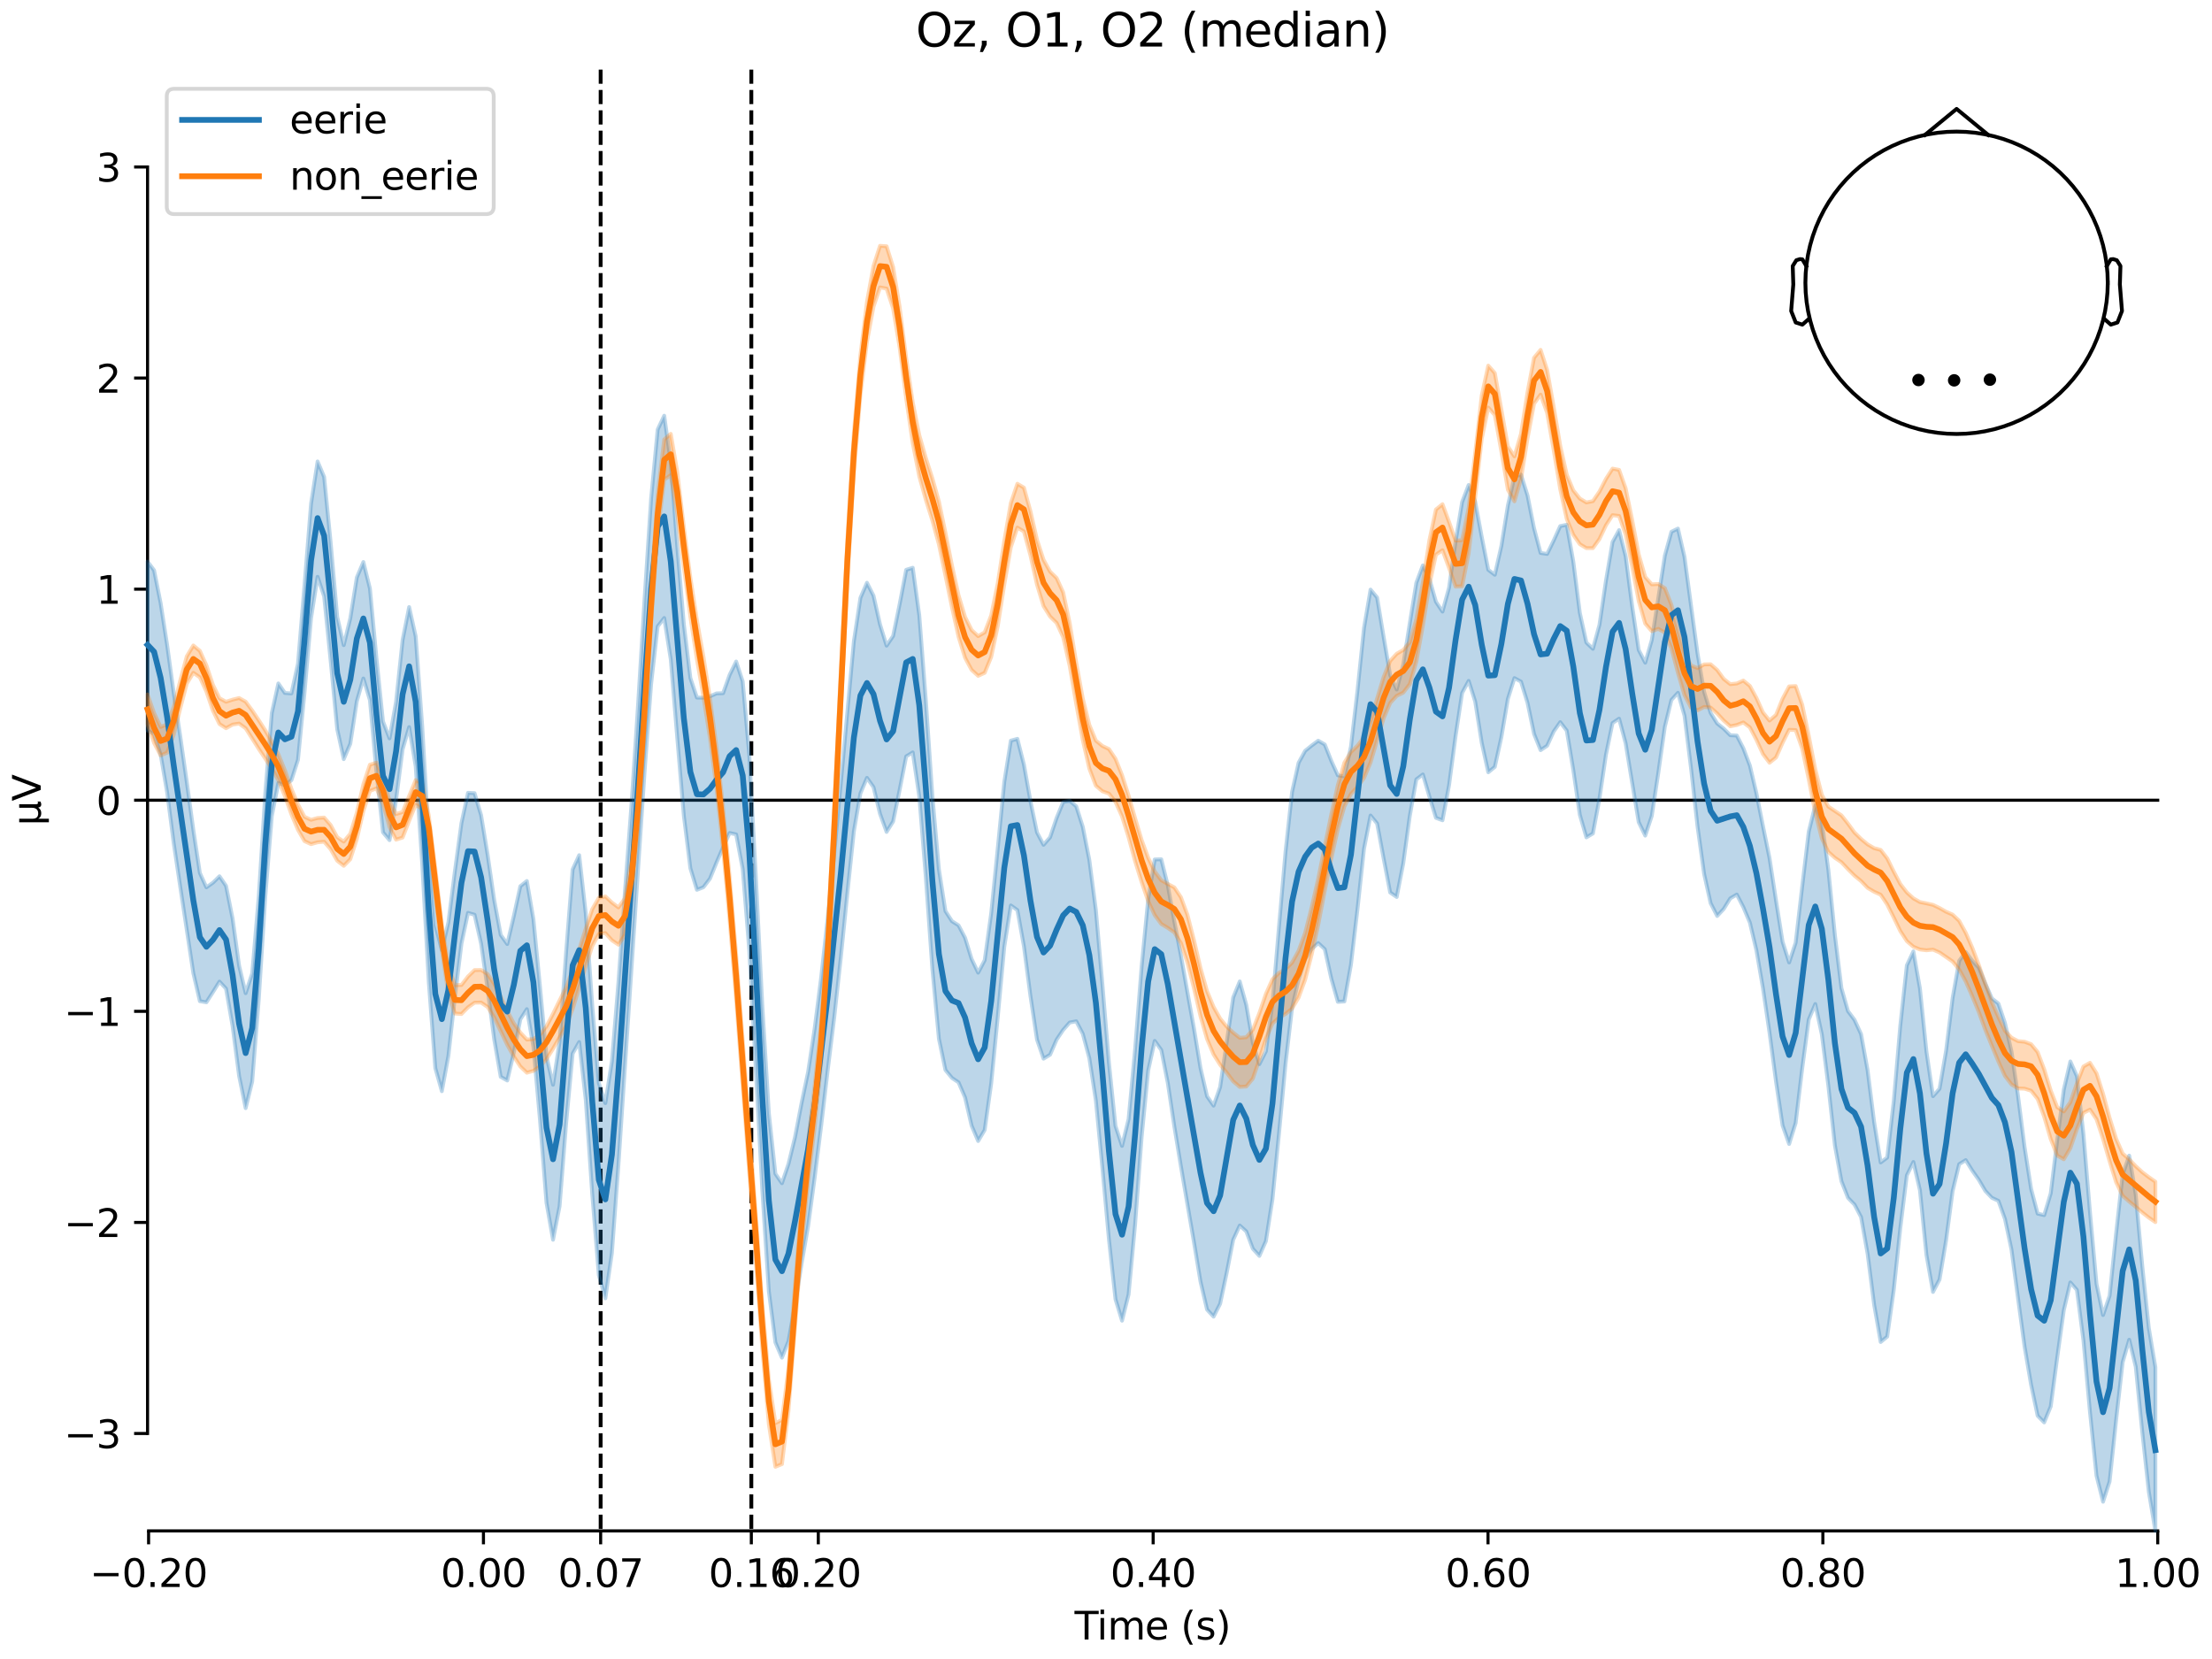 <?xml version="1.0" encoding="utf-8" standalone="no"?>
<!DOCTYPE svg PUBLIC "-//W3C//DTD SVG 1.1//EN"
  "http://www.w3.org/Graphics/SVG/1.1/DTD/svg11.dtd">
<svg xmlns:xlink="http://www.w3.org/1999/xlink" width="576pt" height="432pt" viewBox="0 0 576 432" xmlns="http://www.w3.org/2000/svg" version="1.1">
 <defs>
  <style type="text/css">*{stroke-linejoin: round; stroke-linecap: butt}</style>
 </defs>
 <g id="figure_1">
  <g id="patch_1">
   <path d="M 0 432 
L 576 432 
L 576 0 
L 0 0 
z
" style="fill: #ffffff"/>
  </g>
  <g id="axes_1">
   <g id="patch_2">
    <path d="M 38.421 398.644 
L 561.867 398.644 
L 561.867 18.118 
L 38.421 18.118 
L 38.421 398.644 
z
" style="fill: none; opacity: 0"/>
   </g>
   <g id="patch_3">
    <path d="M 38.421 373.284 
L 38.421 43.478 
" style="fill: none; stroke: #000000; stroke-width: 0.8; stroke-linejoin: miter; stroke-linecap: square"/>
   </g>
   <g id="LineCollection_1">
    <path d="M 156.407 18.118 
L 156.407 398.644 
" clip-path="url(#p71b7db8a99)" style="fill: none; stroke-dasharray: 3.7,1.6; stroke-dashoffset: 0; stroke: #000000"/>
    <path d="M 195.645 18.118 
L 195.645 398.644 
" clip-path="url(#p71b7db8a99)" style="fill: none; stroke-dasharray: 3.7,1.6; stroke-dashoffset: 0; stroke: #000000"/>
   </g>
   <g id="matplotlib.axis_1">
    <g id="xtick_1">
     <g id="line2d_1">
      <defs>
       <path id="m24cc938144" d="M 0 0 
L 0 3.5 
" style="stroke: #000000; stroke-width: 0.8"/>
      </defs>
      <g>
       <use xlink:href="#m24cc938144" x="38.693" y="398.644" style="stroke: #000000; stroke-width: 0.8"/>
      </g>
     </g>
     <g id="text_1">
      <!-- −0.20 -->
      <g transform="translate(23.37 413.242) scale(0.1 -0.1)">
       <defs>
        <path id="DejaVuSans-2212" d="M 678 2272 
L 4684 2272 
L 4684 1741 
L 678 1741 
L 678 2272 
z
" transform="scale(0.016)"/>
        <path id="DejaVuSans-30" d="M 2034 4250 
Q 1547 4250 1301 3770 
Q 1056 3291 1056 2328 
Q 1056 1369 1301 889 
Q 1547 409 2034 409 
Q 2525 409 2770 889 
Q 3016 1369 3016 2328 
Q 3016 3291 2770 3770 
Q 2525 4250 2034 4250 
z
M 2034 4750 
Q 2819 4750 3233 4129 
Q 3647 3509 3647 2328 
Q 3647 1150 3233 529 
Q 2819 -91 2034 -91 
Q 1250 -91 836 529 
Q 422 1150 422 2328 
Q 422 3509 836 4129 
Q 1250 4750 2034 4750 
z
" transform="scale(0.016)"/>
        <path id="DejaVuSans-2e" d="M 684 794 
L 1344 794 
L 1344 0 
L 684 0 
L 684 794 
z
" transform="scale(0.016)"/>
        <path id="DejaVuSans-32" d="M 1228 531 
L 3431 531 
L 3431 0 
L 469 0 
L 469 531 
Q 828 903 1448 1529 
Q 2069 2156 2228 2338 
Q 2531 2678 2651 2914 
Q 2772 3150 2772 3378 
Q 2772 3750 2511 3984 
Q 2250 4219 1831 4219 
Q 1534 4219 1204 4116 
Q 875 4013 500 3803 
L 500 4441 
Q 881 4594 1212 4672 
Q 1544 4750 1819 4750 
Q 2544 4750 2975 4387 
Q 3406 4025 3406 3419 
Q 3406 3131 3298 2873 
Q 3191 2616 2906 2266 
Q 2828 2175 2409 1742 
Q 1991 1309 1228 531 
z
" transform="scale(0.016)"/>
       </defs>
       <use xlink:href="#DejaVuSans-2212"/>
       <use xlink:href="#DejaVuSans-30" transform="translate(83.789 0)"/>
       <use xlink:href="#DejaVuSans-2e" transform="translate(147.412 0)"/>
       <use xlink:href="#DejaVuSans-32" transform="translate(179.199 0)"/>
       <use xlink:href="#DejaVuSans-30" transform="translate(242.822 0)"/>
      </g>
     </g>
    </g>
    <g id="xtick_2">
     <g id="line2d_2">
      <g>
       <use xlink:href="#m24cc938144" x="125.889" y="398.644" style="stroke: #000000; stroke-width: 0.8"/>
      </g>
     </g>
     <g id="text_2">
      <!-- 0.00 -->
      <g transform="translate(114.756 413.242) scale(0.1 -0.1)">
       <use xlink:href="#DejaVuSans-30"/>
       <use xlink:href="#DejaVuSans-2e" transform="translate(63.623 0)"/>
       <use xlink:href="#DejaVuSans-30" transform="translate(95.41 0)"/>
       <use xlink:href="#DejaVuSans-30" transform="translate(159.033 0)"/>
      </g>
     </g>
    </g>
    <g id="xtick_3">
     <g id="line2d_3">
      <g>
       <use xlink:href="#m24cc938144" x="156.407" y="398.644" style="stroke: #000000; stroke-width: 0.8"/>
      </g>
     </g>
     <g id="text_3">
      <!-- 0.07 -->
      <g transform="translate(145.274 413.242) scale(0.1 -0.1)">
       <defs>
        <path id="DejaVuSans-37" d="M 525 4666 
L 3525 4666 
L 3525 4397 
L 1831 0 
L 1172 0 
L 2766 4134 
L 525 4134 
L 525 4666 
z
" transform="scale(0.016)"/>
       </defs>
       <use xlink:href="#DejaVuSans-30"/>
       <use xlink:href="#DejaVuSans-2e" transform="translate(63.623 0)"/>
       <use xlink:href="#DejaVuSans-30" transform="translate(95.41 0)"/>
       <use xlink:href="#DejaVuSans-37" transform="translate(159.033 0)"/>
      </g>
     </g>
    </g>
    <g id="xtick_4">
     <g id="line2d_4">
      <g>
       <use xlink:href="#m24cc938144" x="195.645" y="398.644" style="stroke: #000000; stroke-width: 0.8"/>
      </g>
     </g>
     <g id="text_4">
      <!-- 0.16 -->
      <g transform="translate(184.512 413.242) scale(0.1 -0.1)">
       <defs>
        <path id="DejaVuSans-31" d="M 794 531 
L 1825 531 
L 1825 4091 
L 703 3866 
L 703 4441 
L 1819 4666 
L 2450 4666 
L 2450 531 
L 3481 531 
L 3481 0 
L 794 0 
L 794 531 
z
" transform="scale(0.016)"/>
        <path id="DejaVuSans-36" d="M 2113 2584 
Q 1688 2584 1439 2293 
Q 1191 2003 1191 1497 
Q 1191 994 1439 701 
Q 1688 409 2113 409 
Q 2538 409 2786 701 
Q 3034 994 3034 1497 
Q 3034 2003 2786 2293 
Q 2538 2584 2113 2584 
z
M 3366 4563 
L 3366 3988 
Q 3128 4100 2886 4159 
Q 2644 4219 2406 4219 
Q 1781 4219 1451 3797 
Q 1122 3375 1075 2522 
Q 1259 2794 1537 2939 
Q 1816 3084 2150 3084 
Q 2853 3084 3261 2657 
Q 3669 2231 3669 1497 
Q 3669 778 3244 343 
Q 2819 -91 2113 -91 
Q 1303 -91 875 529 
Q 447 1150 447 2328 
Q 447 3434 972 4092 
Q 1497 4750 2381 4750 
Q 2619 4750 2861 4703 
Q 3103 4656 3366 4563 
z
" transform="scale(0.016)"/>
       </defs>
       <use xlink:href="#DejaVuSans-30"/>
       <use xlink:href="#DejaVuSans-2e" transform="translate(63.623 0)"/>
       <use xlink:href="#DejaVuSans-31" transform="translate(95.41 0)"/>
       <use xlink:href="#DejaVuSans-36" transform="translate(159.033 0)"/>
      </g>
     </g>
    </g>
    <g id="xtick_5">
     <g id="line2d_5">
      <g>
       <use xlink:href="#m24cc938144" x="213.084" y="398.644" style="stroke: #000000; stroke-width: 0.8"/>
      </g>
     </g>
     <g id="text_5">
      <!-- 0.20 -->
      <g transform="translate(201.952 413.242) scale(0.1 -0.1)">
       <use xlink:href="#DejaVuSans-30"/>
       <use xlink:href="#DejaVuSans-2e" transform="translate(63.623 0)"/>
       <use xlink:href="#DejaVuSans-32" transform="translate(95.41 0)"/>
       <use xlink:href="#DejaVuSans-30" transform="translate(159.033 0)"/>
      </g>
     </g>
    </g>
    <g id="xtick_6">
     <g id="line2d_6">
      <g>
       <use xlink:href="#m24cc938144" x="300.28" y="398.644" style="stroke: #000000; stroke-width: 0.8"/>
      </g>
     </g>
     <g id="text_6">
      <!-- 0.40 -->
      <g transform="translate(289.147 413.242) scale(0.1 -0.1)">
       <defs>
        <path id="DejaVuSans-34" d="M 2419 4116 
L 825 1625 
L 2419 1625 
L 2419 4116 
z
M 2253 4666 
L 3047 4666 
L 3047 1625 
L 3713 1625 
L 3713 1100 
L 3047 1100 
L 3047 0 
L 2419 0 
L 2419 1100 
L 313 1100 
L 313 1709 
L 2253 4666 
z
" transform="scale(0.016)"/>
       </defs>
       <use xlink:href="#DejaVuSans-30"/>
       <use xlink:href="#DejaVuSans-2e" transform="translate(63.623 0)"/>
       <use xlink:href="#DejaVuSans-34" transform="translate(95.41 0)"/>
       <use xlink:href="#DejaVuSans-30" transform="translate(159.033 0)"/>
      </g>
     </g>
    </g>
    <g id="xtick_7">
     <g id="line2d_7">
      <g>
       <use xlink:href="#m24cc938144" x="387.476" y="398.644" style="stroke: #000000; stroke-width: 0.8"/>
      </g>
     </g>
     <g id="text_7">
      <!-- 0.60 -->
      <g transform="translate(376.343 413.242) scale(0.1 -0.1)">
       <use xlink:href="#DejaVuSans-30"/>
       <use xlink:href="#DejaVuSans-2e" transform="translate(63.623 0)"/>
       <use xlink:href="#DejaVuSans-36" transform="translate(95.41 0)"/>
       <use xlink:href="#DejaVuSans-30" transform="translate(159.033 0)"/>
      </g>
     </g>
    </g>
    <g id="xtick_8">
     <g id="line2d_8">
      <g>
       <use xlink:href="#m24cc938144" x="474.671" y="398.644" style="stroke: #000000; stroke-width: 0.8"/>
      </g>
     </g>
     <g id="text_8">
      <!-- 0.80 -->
      <g transform="translate(463.538 413.242) scale(0.1 -0.1)">
       <defs>
        <path id="DejaVuSans-38" d="M 2034 2216 
Q 1584 2216 1326 1975 
Q 1069 1734 1069 1313 
Q 1069 891 1326 650 
Q 1584 409 2034 409 
Q 2484 409 2743 651 
Q 3003 894 3003 1313 
Q 3003 1734 2745 1975 
Q 2488 2216 2034 2216 
z
M 1403 2484 
Q 997 2584 770 2862 
Q 544 3141 544 3541 
Q 544 4100 942 4425 
Q 1341 4750 2034 4750 
Q 2731 4750 3128 4425 
Q 3525 4100 3525 3541 
Q 3525 3141 3298 2862 
Q 3072 2584 2669 2484 
Q 3125 2378 3379 2068 
Q 3634 1759 3634 1313 
Q 3634 634 3220 271 
Q 2806 -91 2034 -91 
Q 1263 -91 848 271 
Q 434 634 434 1313 
Q 434 1759 690 2068 
Q 947 2378 1403 2484 
z
M 1172 3481 
Q 1172 3119 1398 2916 
Q 1625 2713 2034 2713 
Q 2441 2713 2670 2916 
Q 2900 3119 2900 3481 
Q 2900 3844 2670 4047 
Q 2441 4250 2034 4250 
Q 1625 4250 1398 4047 
Q 1172 3844 1172 3481 
z
" transform="scale(0.016)"/>
       </defs>
       <use xlink:href="#DejaVuSans-30"/>
       <use xlink:href="#DejaVuSans-2e" transform="translate(63.623 0)"/>
       <use xlink:href="#DejaVuSans-38" transform="translate(95.41 0)"/>
       <use xlink:href="#DejaVuSans-30" transform="translate(159.033 0)"/>
      </g>
     </g>
    </g>
    <g id="xtick_9">
     <g id="line2d_9">
      <g>
       <use xlink:href="#m24cc938144" x="561.867" y="398.644" style="stroke: #000000; stroke-width: 0.8"/>
      </g>
     </g>
     <g id="text_9">
      <!-- 1.00 -->
      <g transform="translate(550.734 413.242) scale(0.1 -0.1)">
       <use xlink:href="#DejaVuSans-31"/>
       <use xlink:href="#DejaVuSans-2e" transform="translate(63.623 0)"/>
       <use xlink:href="#DejaVuSans-30" transform="translate(95.41 0)"/>
       <use xlink:href="#DejaVuSans-30" transform="translate(159.033 0)"/>
      </g>
     </g>
    </g>
    <g id="text_10">
     <!-- Time (s) -->
     <g transform="translate(279.815 426.92) scale(0.1 -0.1)">
      <defs>
       <path id="DejaVuSans-54" d="M -19 4666 
L 3928 4666 
L 3928 4134 
L 2272 4134 
L 2272 0 
L 1638 0 
L 1638 4134 
L -19 4134 
L -19 4666 
z
" transform="scale(0.016)"/>
       <path id="DejaVuSans-69" d="M 603 3500 
L 1178 3500 
L 1178 0 
L 603 0 
L 603 3500 
z
M 603 4863 
L 1178 4863 
L 1178 4134 
L 603 4134 
L 603 4863 
z
" transform="scale(0.016)"/>
       <path id="DejaVuSans-6d" d="M 3328 2828 
Q 3544 3216 3844 3400 
Q 4144 3584 4550 3584 
Q 5097 3584 5394 3201 
Q 5691 2819 5691 2113 
L 5691 0 
L 5113 0 
L 5113 2094 
Q 5113 2597 4934 2840 
Q 4756 3084 4391 3084 
Q 3944 3084 3684 2787 
Q 3425 2491 3425 1978 
L 3425 0 
L 2847 0 
L 2847 2094 
Q 2847 2600 2669 2842 
Q 2491 3084 2119 3084 
Q 1678 3084 1418 2786 
Q 1159 2488 1159 1978 
L 1159 0 
L 581 0 
L 581 3500 
L 1159 3500 
L 1159 2956 
Q 1356 3278 1631 3431 
Q 1906 3584 2284 3584 
Q 2666 3584 2933 3390 
Q 3200 3197 3328 2828 
z
" transform="scale(0.016)"/>
       <path id="DejaVuSans-65" d="M 3597 1894 
L 3597 1613 
L 953 1613 
Q 991 1019 1311 708 
Q 1631 397 2203 397 
Q 2534 397 2845 478 
Q 3156 559 3463 722 
L 3463 178 
Q 3153 47 2828 -22 
Q 2503 -91 2169 -91 
Q 1331 -91 842 396 
Q 353 884 353 1716 
Q 353 2575 817 3079 
Q 1281 3584 2069 3584 
Q 2775 3584 3186 3129 
Q 3597 2675 3597 1894 
z
M 3022 2063 
Q 3016 2534 2758 2815 
Q 2500 3097 2075 3097 
Q 1594 3097 1305 2825 
Q 1016 2553 972 2059 
L 3022 2063 
z
" transform="scale(0.016)"/>
       <path id="DejaVuSans-20" transform="scale(0.016)"/>
       <path id="DejaVuSans-28" d="M 1984 4856 
Q 1566 4138 1362 3434 
Q 1159 2731 1159 2009 
Q 1159 1288 1364 580 
Q 1569 -128 1984 -844 
L 1484 -844 
Q 1016 -109 783 600 
Q 550 1309 550 2009 
Q 550 2706 781 3412 
Q 1013 4119 1484 4856 
L 1984 4856 
z
" transform="scale(0.016)"/>
       <path id="DejaVuSans-73" d="M 2834 3397 
L 2834 2853 
Q 2591 2978 2328 3040 
Q 2066 3103 1784 3103 
Q 1356 3103 1142 2972 
Q 928 2841 928 2578 
Q 928 2378 1081 2264 
Q 1234 2150 1697 2047 
L 1894 2003 
Q 2506 1872 2764 1633 
Q 3022 1394 3022 966 
Q 3022 478 2636 193 
Q 2250 -91 1575 -91 
Q 1294 -91 989 -36 
Q 684 19 347 128 
L 347 722 
Q 666 556 975 473 
Q 1284 391 1588 391 
Q 1994 391 2212 530 
Q 2431 669 2431 922 
Q 2431 1156 2273 1281 
Q 2116 1406 1581 1522 
L 1381 1569 
Q 847 1681 609 1914 
Q 372 2147 372 2553 
Q 372 3047 722 3315 
Q 1072 3584 1716 3584 
Q 2034 3584 2315 3537 
Q 2597 3491 2834 3397 
z
" transform="scale(0.016)"/>
       <path id="DejaVuSans-29" d="M 513 4856 
L 1013 4856 
Q 1481 4119 1714 3412 
Q 1947 2706 1947 2009 
Q 1947 1309 1714 600 
Q 1481 -109 1013 -844 
L 513 -844 
Q 928 -128 1133 580 
Q 1338 1288 1338 2009 
Q 1338 2731 1133 3434 
Q 928 4138 513 4856 
z
" transform="scale(0.016)"/>
      </defs>
      <use xlink:href="#DejaVuSans-54"/>
      <use xlink:href="#DejaVuSans-69" transform="translate(57.959 0)"/>
      <use xlink:href="#DejaVuSans-6d" transform="translate(85.742 0)"/>
      <use xlink:href="#DejaVuSans-65" transform="translate(183.154 0)"/>
      <use xlink:href="#DejaVuSans-20" transform="translate(244.678 0)"/>
      <use xlink:href="#DejaVuSans-28" transform="translate(276.465 0)"/>
      <use xlink:href="#DejaVuSans-73" transform="translate(315.479 0)"/>
      <use xlink:href="#DejaVuSans-29" transform="translate(367.578 0)"/>
     </g>
    </g>
   </g>
   <g id="matplotlib.axis_2">
    <g id="ytick_1">
     <g id="line2d_10">
      <defs>
       <path id="ma81e9c432d" d="M 0 0 
L -3.5 0 
" style="stroke: #000000; stroke-width: 0.8"/>
      </defs>
      <g>
       <use xlink:href="#ma81e9c432d" x="38.421" y="373.284" style="stroke: #000000; stroke-width: 0.8"/>
      </g>
     </g>
     <g id="text_11">
      <!-- −3 -->
      <g transform="translate(16.678 377.083) scale(0.1 -0.1)">
       <defs>
        <path id="DejaVuSans-33" d="M 2597 2516 
Q 3050 2419 3304 2112 
Q 3559 1806 3559 1356 
Q 3559 666 3084 287 
Q 2609 -91 1734 -91 
Q 1441 -91 1130 -33 
Q 819 25 488 141 
L 488 750 
Q 750 597 1062 519 
Q 1375 441 1716 441 
Q 2309 441 2620 675 
Q 2931 909 2931 1356 
Q 2931 1769 2642 2001 
Q 2353 2234 1838 2234 
L 1294 2234 
L 1294 2753 
L 1863 2753 
Q 2328 2753 2575 2939 
Q 2822 3125 2822 3475 
Q 2822 3834 2567 4026 
Q 2313 4219 1838 4219 
Q 1578 4219 1281 4162 
Q 984 4106 628 3988 
L 628 4550 
Q 988 4650 1302 4700 
Q 1616 4750 1894 4750 
Q 2613 4750 3031 4423 
Q 3450 4097 3450 3541 
Q 3450 3153 3228 2886 
Q 3006 2619 2597 2516 
z
" transform="scale(0.016)"/>
       </defs>
       <use xlink:href="#DejaVuSans-2212"/>
       <use xlink:href="#DejaVuSans-33" transform="translate(83.789 0)"/>
      </g>
     </g>
    </g>
    <g id="ytick_2">
     <g id="line2d_11">
      <g>
       <use xlink:href="#ma81e9c432d" x="38.421" y="318.316" style="stroke: #000000; stroke-width: 0.8"/>
      </g>
     </g>
     <g id="text_12">
      <!-- −2 -->
      <g transform="translate(16.678 322.116) scale(0.1 -0.1)">
       <use xlink:href="#DejaVuSans-2212"/>
       <use xlink:href="#DejaVuSans-32" transform="translate(83.789 0)"/>
      </g>
     </g>
    </g>
    <g id="ytick_3">
     <g id="line2d_12">
      <g>
       <use xlink:href="#ma81e9c432d" x="38.421" y="263.349" style="stroke: #000000; stroke-width: 0.8"/>
      </g>
     </g>
     <g id="text_13">
      <!-- −1 -->
      <g transform="translate(16.678 267.148) scale(0.1 -0.1)">
       <use xlink:href="#DejaVuSans-2212"/>
       <use xlink:href="#DejaVuSans-31" transform="translate(83.789 0)"/>
      </g>
     </g>
    </g>
    <g id="ytick_4">
     <g id="line2d_13">
      <g>
       <use xlink:href="#ma81e9c432d" x="38.421" y="208.381" style="stroke: #000000; stroke-width: 0.8"/>
      </g>
     </g>
     <g id="text_14">
      <!-- 0 -->
      <g transform="translate(25.058 212.18) scale(0.1 -0.1)">
       <use xlink:href="#DejaVuSans-30"/>
      </g>
     </g>
    </g>
    <g id="ytick_5">
     <g id="line2d_14">
      <g>
       <use xlink:href="#ma81e9c432d" x="38.421" y="153.413" style="stroke: #000000; stroke-width: 0.8"/>
      </g>
     </g>
     <g id="text_15">
      <!-- 1 -->
      <g transform="translate(25.058 157.212) scale(0.1 -0.1)">
       <use xlink:href="#DejaVuSans-31"/>
      </g>
     </g>
    </g>
    <g id="ytick_6">
     <g id="line2d_15">
      <g>
       <use xlink:href="#ma81e9c432d" x="38.421" y="98.445" style="stroke: #000000; stroke-width: 0.8"/>
      </g>
     </g>
     <g id="text_16">
      <!-- 2 -->
      <g transform="translate(25.058 102.245) scale(0.1 -0.1)">
       <use xlink:href="#DejaVuSans-32"/>
      </g>
     </g>
    </g>
    <g id="ytick_7">
     <g id="line2d_16">
      <g>
       <use xlink:href="#ma81e9c432d" x="38.421" y="43.478" style="stroke: #000000; stroke-width: 0.8"/>
      </g>
     </g>
     <g id="text_17">
      <!-- 3 -->
      <g transform="translate(25.058 47.277) scale(0.1 -0.1)">
       <use xlink:href="#DejaVuSans-33"/>
      </g>
     </g>
    </g>
    <g id="text_18">
     <!-- µV -->
     <g transform="translate(10.599 214.982) rotate(-90) scale(0.1 -0.1)">
      <defs>
       <path id="DejaVuSans-b5" d="M 544 -1331 
L 544 3500 
L 1119 3500 
L 1119 1325 
Q 1119 872 1334 640 
Q 1550 409 1972 409 
Q 2434 409 2667 671 
Q 2900 934 2900 1459 
L 2900 3500 
L 3475 3500 
L 3475 806 
Q 3475 619 3529 530 
Q 3584 441 3700 441 
Q 3728 441 3778 458 
Q 3828 475 3916 513 
L 3916 50 
Q 3788 -22 3673 -56 
Q 3559 -91 3450 -91 
Q 3234 -91 3106 31 
Q 2978 153 2931 403 
Q 2775 156 2548 32 
Q 2322 -91 2016 -91 
Q 1697 -91 1473 31 
Q 1250 153 1119 397 
L 1119 -1331 
L 544 -1331 
z
" transform="scale(0.016)"/>
       <path id="DejaVuSans-56" d="M 1831 0 
L 50 4666 
L 709 4666 
L 2188 738 
L 3669 4666 
L 4325 4666 
L 2547 0 
L 1831 0 
z
" transform="scale(0.016)"/>
      </defs>
      <use xlink:href="#DejaVuSans-b5"/>
      <use xlink:href="#DejaVuSans-56" transform="translate(63.623 0)"/>
     </g>
    </g>
   </g>
   <g id="patch_4">
    <path d="M 38.693 398.644 
L 561.867 398.644 
" style="fill: none; stroke: #000000; stroke-width: 0.8; stroke-linejoin: miter; stroke-linecap: square"/>
   </g>
   <g id="patch_5">
    <path d="M 38.421 208.381 
L 561.867 208.381 
" style="fill: none; stroke: #000000; stroke-width: 0.8; stroke-linejoin: miter; stroke-linecap: square"/>
   </g>
   <g id="text_19">
    <!-- Oz, O1, O2 (median) -->
    <g transform="translate(238.482 12.118) scale(0.12 -0.12)">
     <defs>
      <path id="DejaVuSans-4f" d="M 2522 4238 
Q 1834 4238 1429 3725 
Q 1025 3213 1025 2328 
Q 1025 1447 1429 934 
Q 1834 422 2522 422 
Q 3209 422 3611 934 
Q 4013 1447 4013 2328 
Q 4013 3213 3611 3725 
Q 3209 4238 2522 4238 
z
M 2522 4750 
Q 3503 4750 4090 4092 
Q 4678 3434 4678 2328 
Q 4678 1225 4090 567 
Q 3503 -91 2522 -91 
Q 1538 -91 948 565 
Q 359 1222 359 2328 
Q 359 3434 948 4092 
Q 1538 4750 2522 4750 
z
" transform="scale(0.016)"/>
      <path id="DejaVuSans-7a" d="M 353 3500 
L 3084 3500 
L 3084 2975 
L 922 459 
L 3084 459 
L 3084 0 
L 275 0 
L 275 525 
L 2438 3041 
L 353 3041 
L 353 3500 
z
" transform="scale(0.016)"/>
      <path id="DejaVuSans-2c" d="M 750 794 
L 1409 794 
L 1409 256 
L 897 -744 
L 494 -744 
L 750 256 
L 750 794 
z
" transform="scale(0.016)"/>
      <path id="DejaVuSans-64" d="M 2906 2969 
L 2906 4863 
L 3481 4863 
L 3481 0 
L 2906 0 
L 2906 525 
Q 2725 213 2448 61 
Q 2172 -91 1784 -91 
Q 1150 -91 751 415 
Q 353 922 353 1747 
Q 353 2572 751 3078 
Q 1150 3584 1784 3584 
Q 2172 3584 2448 3432 
Q 2725 3281 2906 2969 
z
M 947 1747 
Q 947 1113 1208 752 
Q 1469 391 1925 391 
Q 2381 391 2643 752 
Q 2906 1113 2906 1747 
Q 2906 2381 2643 2742 
Q 2381 3103 1925 3103 
Q 1469 3103 1208 2742 
Q 947 2381 947 1747 
z
" transform="scale(0.016)"/>
      <path id="DejaVuSans-61" d="M 2194 1759 
Q 1497 1759 1228 1600 
Q 959 1441 959 1056 
Q 959 750 1161 570 
Q 1363 391 1709 391 
Q 2188 391 2477 730 
Q 2766 1069 2766 1631 
L 2766 1759 
L 2194 1759 
z
M 3341 1997 
L 3341 0 
L 2766 0 
L 2766 531 
Q 2569 213 2275 61 
Q 1981 -91 1556 -91 
Q 1019 -91 701 211 
Q 384 513 384 1019 
Q 384 1609 779 1909 
Q 1175 2209 1959 2209 
L 2766 2209 
L 2766 2266 
Q 2766 2663 2505 2880 
Q 2244 3097 1772 3097 
Q 1472 3097 1187 3025 
Q 903 2953 641 2809 
L 641 3341 
Q 956 3463 1253 3523 
Q 1550 3584 1831 3584 
Q 2591 3584 2966 3190 
Q 3341 2797 3341 1997 
z
" transform="scale(0.016)"/>
      <path id="DejaVuSans-6e" d="M 3513 2113 
L 3513 0 
L 2938 0 
L 2938 2094 
Q 2938 2591 2744 2837 
Q 2550 3084 2163 3084 
Q 1697 3084 1428 2787 
Q 1159 2491 1159 1978 
L 1159 0 
L 581 0 
L 581 3500 
L 1159 3500 
L 1159 2956 
Q 1366 3272 1645 3428 
Q 1925 3584 2291 3584 
Q 2894 3584 3203 3211 
Q 3513 2838 3513 2113 
z
" transform="scale(0.016)"/>
     </defs>
     <use xlink:href="#DejaVuSans-4f"/>
     <use xlink:href="#DejaVuSans-7a" transform="translate(78.711 0)"/>
     <use xlink:href="#DejaVuSans-2c" transform="translate(131.201 0)"/>
     <use xlink:href="#DejaVuSans-20" transform="translate(162.988 0)"/>
     <use xlink:href="#DejaVuSans-4f" transform="translate(194.775 0)"/>
     <use xlink:href="#DejaVuSans-31" transform="translate(273.486 0)"/>
     <use xlink:href="#DejaVuSans-2c" transform="translate(337.109 0)"/>
     <use xlink:href="#DejaVuSans-20" transform="translate(368.896 0)"/>
     <use xlink:href="#DejaVuSans-4f" transform="translate(400.684 0)"/>
     <use xlink:href="#DejaVuSans-32" transform="translate(479.395 0)"/>
     <use xlink:href="#DejaVuSans-20" transform="translate(543.018 0)"/>
     <use xlink:href="#DejaVuSans-28" transform="translate(574.805 0)"/>
     <use xlink:href="#DejaVuSans-6d" transform="translate(613.818 0)"/>
     <use xlink:href="#DejaVuSans-65" transform="translate(711.23 0)"/>
     <use xlink:href="#DejaVuSans-64" transform="translate(772.754 0)"/>
     <use xlink:href="#DejaVuSans-69" transform="translate(836.23 0)"/>
     <use xlink:href="#DejaVuSans-61" transform="translate(864.014 0)"/>
     <use xlink:href="#DejaVuSans-6e" transform="translate(925.293 0)"/>
     <use xlink:href="#DejaVuSans-29" transform="translate(988.672 0)"/>
    </g>
   </g>
   <g id="legend_1">
    <g id="patch_6">
     <path d="M 45.421 55.753 
L 126.563 55.753 
Q 128.563 55.753 128.563 53.753 
L 128.563 25.118 
Q 128.563 23.118 126.563 23.118 
L 45.421 23.118 
Q 43.421 23.118 43.421 25.118 
L 43.421 53.753 
Q 43.421 55.753 45.421 55.753 
z
" style="fill: #ffffff; opacity: 0.8; stroke: #cccccc; stroke-linejoin: miter"/>
    </g>
    <g id="line2d_17">
     <path d="M 47.421 31.217 
L 57.421 31.217 
L 67.421 31.217 
" style="fill: none; stroke: #1f77b4; stroke-width: 1.5; stroke-linecap: square"/>
    </g>
    <g id="text_20">
     <!-- eerie -->
     <g transform="translate(75.421 34.717) scale(0.1 -0.1)">
      <defs>
       <path id="DejaVuSans-72" d="M 2631 2963 
Q 2534 3019 2420 3045 
Q 2306 3072 2169 3072 
Q 1681 3072 1420 2755 
Q 1159 2438 1159 1844 
L 1159 0 
L 581 0 
L 581 3500 
L 1159 3500 
L 1159 2956 
Q 1341 3275 1631 3429 
Q 1922 3584 2338 3584 
Q 2397 3584 2469 3576 
Q 2541 3569 2628 3553 
L 2631 2963 
z
" transform="scale(0.016)"/>
      </defs>
      <use xlink:href="#DejaVuSans-65"/>
      <use xlink:href="#DejaVuSans-65" transform="translate(61.523 0)"/>
      <use xlink:href="#DejaVuSans-72" transform="translate(123.047 0)"/>
      <use xlink:href="#DejaVuSans-69" transform="translate(164.16 0)"/>
      <use xlink:href="#DejaVuSans-65" transform="translate(191.943 0)"/>
     </g>
    </g>
    <g id="line2d_18">
     <path d="M 47.421 45.895 
L 57.421 45.895 
L 67.421 45.895 
" style="fill: none; stroke: #ff7f0e; stroke-width: 1.5; stroke-linecap: square"/>
    </g>
    <g id="text_21">
     <!-- non_eerie -->
     <g transform="translate(75.421 49.395) scale(0.1 -0.1)">
      <defs>
       <path id="DejaVuSans-6f" d="M 1959 3097 
Q 1497 3097 1228 2736 
Q 959 2375 959 1747 
Q 959 1119 1226 758 
Q 1494 397 1959 397 
Q 2419 397 2687 759 
Q 2956 1122 2956 1747 
Q 2956 2369 2687 2733 
Q 2419 3097 1959 3097 
z
M 1959 3584 
Q 2709 3584 3137 3096 
Q 3566 2609 3566 1747 
Q 3566 888 3137 398 
Q 2709 -91 1959 -91 
Q 1206 -91 779 398 
Q 353 888 353 1747 
Q 353 2609 779 3096 
Q 1206 3584 1959 3584 
z
" transform="scale(0.016)"/>
       <path id="DejaVuSans-5f" d="M 3263 -1063 
L 3263 -1509 
L -63 -1509 
L -63 -1063 
L 3263 -1063 
z
" transform="scale(0.016)"/>
      </defs>
      <use xlink:href="#DejaVuSans-6e"/>
      <use xlink:href="#DejaVuSans-6f" transform="translate(63.379 0)"/>
      <use xlink:href="#DejaVuSans-6e" transform="translate(124.561 0)"/>
      <use xlink:href="#DejaVuSans-5f" transform="translate(187.939 0)"/>
      <use xlink:href="#DejaVuSans-65" transform="translate(237.939 0)"/>
      <use xlink:href="#DejaVuSans-65" transform="translate(299.463 0)"/>
      <use xlink:href="#DejaVuSans-72" transform="translate(360.986 0)"/>
      <use xlink:href="#DejaVuSans-69" transform="translate(402.1 0)"/>
      <use xlink:href="#DejaVuSans-65" transform="translate(429.883 0)"/>
     </g>
    </g>
   </g>
   <g id="FillBetweenPolyCollection_1">
    <defs>
     <path id="m6bea865082" d="M 38.421 -285.763 
L 38.421 -241.791 
L 40.124 -240.854 
L 41.827 -235.506 
L 43.53 -225.619 
L 45.233 -212.436 
L 46.936 -201.077 
L 48.639 -189.842 
L 50.342 -178.591 
L 52.045 -171.291 
L 53.748 -171.003 
L 55.451 -173.652 
L 57.154 -176.389 
L 58.857 -174.555 
L 60.56 -164.833 
L 62.263 -151.814 
L 63.966 -143.442 
L 65.669 -150.351 
L 67.372 -171.635 
L 69.075 -198.433 
L 70.778 -219.495 
L 72.481 -228.137 
L 74.184 -227.512 
L 75.887 -228.829 
L 77.59 -234.129 
L 79.294 -251.622 
L 80.997 -271.026 
L 82.7 -281.809 
L 84.403 -276.697 
L 86.106 -259.888 
L 87.809 -242.125 
L 89.512 -234.32 
L 91.215 -238.313 
L 92.918 -249.389 
L 94.621 -255.329 
L 96.324 -249.675 
L 98.027 -230.938 
L 99.73 -215.259 
L 101.433 -213.229 
L 103.136 -223.725 
L 104.839 -236.866 
L 106.542 -242.666 
L 108.245 -232.453 
L 109.948 -207.003 
L 111.651 -176.319 
L 113.354 -153.865 
L 115.057 -147.85 
L 116.76 -157.048 
L 118.463 -172.414 
L 120.166 -186.274 
L 121.87 -194.289 
L 123.573 -193.798 
L 125.276 -186.29 
L 126.979 -174.376 
L 128.682 -161.392 
L 130.385 -151.59 
L 132.088 -150.64 
L 133.791 -157.845 
L 135.494 -166.554 
L 137.197 -169.22 
L 138.9 -159.38 
L 140.603 -140.418 
L 142.306 -118.777 
L 144.009 -109.165 
L 145.712 -117.88 
L 147.415 -139.427 
L 149.118 -157.647 
L 150.821 -160.663 
L 152.524 -145.654 
L 154.227 -120.958 
L 155.93 -99.942 
L 157.633 -93.909 
L 159.336 -105.714 
L 161.039 -128.692 
L 162.742 -154.277 
L 164.446 -179.909 
L 166.149 -205.593 
L 167.852 -231.107 
L 169.555 -253.909 
L 171.258 -268.874 
L 172.961 -271.077 
L 174.664 -260.313 
L 176.367 -239.754 
L 178.07 -219.591 
L 179.773 -205.896 
L 181.476 -200.291 
L 183.179 -200.966 
L 184.882 -203.218 
L 186.585 -207.405 
L 188.288 -211.374 
L 189.991 -215.091 
L 191.694 -214.718 
L 193.397 -205.722 
L 195.1 -184.634 
L 196.803 -153.771 
L 198.506 -121.974 
L 200.209 -95.704 
L 201.912 -82.421 
L 203.615 -78.462 
L 205.318 -82.788 
L 207.022 -92.228 
L 208.725 -102.919 
L 210.428 -112.7 
L 212.131 -125.286 
L 213.834 -138.86 
L 215.537 -153.334 
L 217.24 -167.105 
L 218.943 -182.611 
L 220.646 -199.289 
L 222.349 -215.521 
L 224.052 -225.397 
L 225.755 -229.447 
L 227.458 -227.025 
L 229.161 -220.057 
L 230.864 -215.373 
L 232.567 -218.085 
L 234.27 -226.333 
L 235.973 -235.041 
L 237.676 -236.076 
L 239.379 -224.61 
L 241.082 -203.564 
L 242.785 -179.679 
L 244.488 -161.515 
L 246.191 -153.356 
L 247.894 -151.301 
L 249.598 -150.156 
L 251.301 -146.212 
L 253.004 -138.864 
L 254.707 -134.882 
L 256.41 -137.749 
L 258.113 -149.894 
L 259.816 -167.172 
L 261.519 -185.464 
L 263.222 -196.216 
L 264.925 -195.016 
L 266.628 -185.566 
L 268.331 -172.607 
L 270.034 -161.275 
L 271.737 -156.321 
L 273.44 -157.354 
L 275.143 -161.276 
L 276.846 -163.809 
L 278.549 -165.739 
L 280.252 -166.057 
L 281.955 -162.793 
L 283.658 -156.459 
L 285.361 -145.413 
L 287.064 -127.859 
L 288.767 -109.23 
L 290.47 -93.684 
L 292.174 -88.091 
L 293.877 -94.9 
L 295.58 -113.149 
L 297.283 -135.934 
L 298.986 -153.245 
L 300.689 -160.951 
L 302.392 -158.588 
L 304.095 -149.978 
L 305.798 -138.633 
L 307.501 -128.317 
L 309.204 -118.384 
L 310.907 -108.522 
L 312.61 -98.259 
L 314.313 -90.981 
L 316.016 -89.149 
L 317.719 -92.492 
L 319.422 -100.503 
L 321.125 -109.162 
L 322.828 -112.875 
L 324.531 -111.341 
L 326.234 -106.833 
L 327.937 -104.961 
L 329.64 -108.823 
L 331.343 -119.684 
L 333.046 -136.806 
L 334.75 -154.967 
L 336.453 -169.536 
L 338.156 -176.939 
L 339.859 -182.224 
L 341.562 -184.908 
L 343.265 -186.414 
L 344.968 -184.835 
L 346.671 -177.159 
L 348.374 -171.125 
L 350.077 -171.226 
L 351.78 -180.766 
L 353.483 -195.207 
L 355.186 -210.976 
L 356.889 -219.64 
L 358.592 -217.568 
L 360.295 -208.453 
L 361.998 -199.592 
L 363.701 -198.427 
L 365.404 -207.16 
L 367.107 -219.531 
L 368.81 -229.051 
L 370.513 -230.336 
L 372.216 -224.579 
L 373.919 -219.033 
L 375.622 -218.398 
L 377.326 -227.502 
L 379.029 -240.316 
L 380.732 -251.544 
L 382.435 -254.701 
L 384.138 -249.31 
L 385.841 -238.581 
L 387.544 -230.899 
L 389.247 -232.3 
L 390.95 -240.025 
L 392.653 -250.025 
L 394.356 -255.424 
L 396.059 -254.502 
L 397.762 -248.999 
L 399.465 -240.877 
L 401.168 -236.661 
L 402.871 -237.799 
L 404.574 -241.503 
L 406.277 -243.951 
L 407.98 -241.738 
L 409.683 -231.489 
L 411.386 -219.8 
L 413.089 -213.952 
L 414.792 -214.966 
L 416.495 -224.014 
L 418.198 -235.517 
L 419.902 -243.718 
L 421.605 -244.86 
L 423.308 -238.484 
L 425.011 -228.141 
L 426.714 -217.903 
L 428.417 -214.404 
L 430.12 -219.529 
L 431.823 -230.755 
L 433.526 -242.763 
L 435.229 -249.726 
L 436.932 -251.59 
L 438.635 -245.645 
L 440.338 -231.977 
L 442.041 -216.721 
L 443.744 -204.462 
L 445.447 -196.799 
L 447.15 -193.482 
L 448.853 -195.303 
L 450.556 -198.058 
L 452.259 -199.068 
L 453.962 -195.777 
L 455.665 -191.746 
L 457.368 -184.519 
L 459.071 -174.657 
L 460.774 -163.136 
L 462.478 -150.297 
L 464.181 -138.921 
L 465.884 -134.102 
L 467.587 -139.578 
L 469.29 -153.753 
L 470.993 -166.501 
L 472.696 -170.561 
L 474.399 -162.635 
L 476.102 -149.228 
L 477.805 -133.712 
L 479.508 -124.415 
L 481.211 -120.087 
L 482.914 -118.326 
L 484.617 -115.081 
L 486.32 -105.515 
L 488.023 -92.241 
L 489.726 -82.544 
L 491.429 -83.945 
L 493.132 -96.101 
L 494.835 -112.209 
L 496.538 -125.938 
L 498.241 -129.421 
L 499.944 -122.079 
L 501.647 -105.214 
L 503.35 -95.578 
L 505.054 -98.814 
L 506.757 -109.005 
L 508.46 -121.83 
L 510.163 -128.848 
L 511.866 -129.907 
L 513.569 -127.175 
L 515.272 -124.781 
L 516.975 -121.883 
L 518.678 -120.095 
L 520.381 -119.301 
L 522.084 -114.59 
L 523.787 -106.602 
L 525.49 -93.925 
L 527.193 -81.345 
L 528.896 -71.392 
L 530.599 -63.334 
L 532.302 -61.608 
L 534.005 -65.762 
L 535.708 -78.587 
L 537.411 -90.817 
L 539.114 -98.05 
L 540.817 -96.104 
L 542.52 -82.988 
L 544.223 -64.322 
L 545.926 -47.716 
L 547.63 -40.946 
L 549.333 -46.213 
L 551.036 -62.248 
L 552.739 -77.274 
L 554.442 -83.137 
L 556.145 -76.096 
L 557.848 -59.061 
L 559.551 -43.522 
L 561.254 -33.356 
L 561.254 -75.998 
L 561.254 -75.998 
L 559.551 -86.146 
L 557.848 -102.303 
L 556.145 -120.914 
L 554.442 -131.085 
L 552.739 -126.136 
L 551.036 -110.88 
L 549.333 -94.576 
L 547.63 -89.567 
L 545.926 -97.677 
L 544.223 -116.397 
L 542.52 -136.719 
L 540.817 -151.776 
L 539.114 -155.603 
L 537.411 -148.283 
L 535.708 -135.208 
L 534.005 -121.252 
L 532.302 -115.583 
L 530.599 -115.976 
L 528.896 -122.432 
L 527.193 -133.339 
L 525.49 -146.631 
L 523.787 -158.216 
L 522.084 -165.634 
L 520.381 -170.678 
L 518.678 -172.022 
L 516.975 -175.897 
L 515.272 -180.016 
L 513.569 -181.841 
L 511.866 -184.087 
L 510.163 -181.802 
L 508.46 -172.135 
L 506.757 -158.397 
L 505.054 -148.489 
L 503.35 -146.556 
L 501.647 -158.149 
L 499.944 -174.618 
L 498.241 -184.263 
L 496.538 -180.637 
L 494.835 -164.965 
L 493.132 -145.287 
L 491.429 -130.586 
L 489.726 -129.298 
L 488.023 -139.828 
L 486.32 -153.318 
L 484.617 -162.726 
L 482.914 -166.43 
L 481.211 -168.708 
L 479.508 -174.701 
L 477.805 -188.508 
L 476.102 -205.477 
L 474.399 -218.094 
L 472.696 -222.302 
L 470.993 -215.441 
L 469.29 -201.187 
L 467.587 -186.514 
L 465.884 -181.375 
L 464.181 -186.775 
L 462.478 -197.471 
L 460.774 -208.587 
L 459.071 -216.901 
L 457.368 -225.429 
L 455.665 -232.655 
L 453.962 -237.162 
L 452.259 -240.468 
L 450.556 -240.552 
L 448.853 -242.262 
L 447.15 -243.612 
L 445.447 -246.355 
L 443.744 -251.869 
L 442.041 -261.815 
L 440.338 -274.34 
L 438.635 -286.997 
L 436.932 -294.36 
L 435.229 -293.528 
L 433.526 -287.315 
L 431.823 -276.319 
L 430.12 -265.332 
L 428.417 -259.433 
L 426.714 -262.764 
L 425.011 -274.169 
L 423.308 -287.2 
L 421.605 -293.958 
L 419.902 -290.862 
L 418.198 -280.848 
L 416.495 -269.288 
L 414.792 -263.047 
L 413.089 -264.68 
L 411.386 -272.409 
L 409.683 -285.775 
L 407.98 -295.351 
L 406.277 -295.004 
L 404.574 -291.246 
L 402.871 -287.753 
L 401.168 -288.01 
L 399.465 -294.432 
L 397.762 -302.991 
L 396.059 -308.423 
L 394.356 -307.897 
L 392.653 -300.383 
L 390.95 -289.819 
L 389.247 -282.331 
L 387.544 -283.619 
L 385.841 -292.211 
L 384.138 -301.375 
L 382.435 -305.709 
L 380.732 -301.274 
L 379.029 -290.944 
L 377.326 -278.951 
L 375.622 -272.739 
L 373.919 -275.305 
L 372.216 -281.295 
L 370.513 -284.774 
L 368.81 -280.254 
L 367.107 -269.728 
L 365.404 -259.001 
L 363.701 -252.438 
L 361.998 -256.211 
L 360.295 -266.173 
L 358.592 -276.419 
L 356.889 -278.471 
L 355.186 -268.507 
L 353.483 -252.155 
L 351.78 -237.573 
L 350.077 -229.822 
L 348.374 -230.112 
L 346.671 -233.878 
L 344.968 -238.143 
L 343.265 -239.127 
L 341.562 -237.868 
L 339.859 -236.487 
L 338.156 -233.391 
L 336.453 -225.789 
L 334.75 -210.215 
L 333.046 -190.723 
L 331.343 -170.686 
L 329.64 -158.264 
L 327.937 -154.89 
L 326.234 -160.466 
L 324.531 -170.33 
L 322.828 -176.441 
L 321.125 -172.275 
L 319.422 -160.557 
L 317.719 -148.936 
L 316.016 -144.096 
L 314.313 -146.538 
L 312.61 -153.892 
L 310.907 -164.183 
L 309.204 -173.623 
L 307.501 -183.225 
L 305.798 -192.02 
L 304.095 -201.443 
L 302.392 -208.245 
L 300.689 -208.196 
L 298.986 -197.909 
L 297.283 -180.395 
L 295.58 -158.792 
L 293.877 -140.57 
L 292.174 -133.613 
L 290.47 -138.809 
L 288.767 -155.204 
L 287.064 -175.675 
L 285.361 -195.053 
L 283.658 -208.069 
L 281.955 -216.7 
L 280.252 -222.044 
L 278.549 -223.465 
L 276.846 -223.154 
L 275.143 -219.022 
L 273.44 -213.97 
L 271.737 -212.015 
L 270.034 -215.24 
L 268.331 -223.383 
L 266.628 -232.916 
L 264.925 -239.612 
L 263.222 -239.136 
L 261.519 -228.415 
L 259.816 -211.121 
L 258.113 -194.229 
L 256.41 -181.959 
L 254.707 -178.712 
L 253.004 -182.293 
L 251.301 -187.816 
L 249.598 -191.047 
L 247.894 -192.122 
L 246.191 -194.756 
L 244.488 -205.629 
L 242.785 -224.821 
L 241.082 -249.649 
L 239.379 -271.762 
L 237.676 -284.157 
L 235.973 -283.62 
L 234.27 -274.696 
L 232.567 -266.393 
L 230.864 -263.875 
L 229.161 -269.39 
L 227.458 -276.897 
L 225.755 -280.255 
L 224.052 -276.329 
L 222.349 -265.035 
L 220.646 -246.512 
L 218.943 -227.987 
L 217.24 -209.727 
L 215.537 -193.03 
L 213.834 -177.514 
L 212.131 -164.166 
L 210.428 -152.871 
L 208.725 -144.765 
L 207.022 -135.891 
L 205.318 -128.918 
L 203.615 -123.893 
L 201.912 -126.358 
L 200.209 -142.132 
L 198.506 -170.144 
L 196.803 -204.028 
L 195.1 -235.499 
L 193.397 -254.573 
L 191.694 -259.737 
L 189.991 -256.269 
L 188.288 -251.492 
L 186.585 -251.439 
L 184.882 -250.68 
L 183.179 -250.325 
L 181.476 -250.35 
L 179.773 -255.456 
L 178.07 -269.49 
L 176.367 -289.603 
L 174.664 -311.579 
L 172.961 -323.755 
L 171.258 -320.155 
L 169.555 -302.246 
L 167.852 -276.214 
L 166.149 -248.444 
L 164.446 -222.601 
L 162.742 -199.959 
L 161.039 -176.185 
L 159.336 -155.639 
L 157.633 -144.749 
L 155.93 -149.981 
L 154.227 -170.152 
L 152.524 -194.247 
L 150.821 -209.312 
L 149.118 -205.61 
L 147.415 -184.03 
L 145.712 -160.652 
L 144.009 -149.527 
L 142.306 -156.9 
L 140.603 -175.19 
L 138.9 -192.676 
L 137.197 -202.592 
L 135.494 -201.233 
L 133.791 -193.435 
L 132.088 -186.177 
L 130.385 -188.555 
L 128.682 -197.708 
L 126.979 -209.389 
L 125.276 -219.729 
L 123.573 -225.461 
L 121.87 -225.553 
L 120.166 -217.687 
L 118.463 -205.233 
L 116.76 -191.816 
L 115.057 -184.601 
L 113.354 -191.152 
L 111.651 -213.533 
L 109.948 -242.878 
L 108.245 -266.304 
L 106.542 -273.925 
L 104.839 -265.361 
L 103.136 -249.268 
L 101.433 -239.731 
L 99.73 -244.139 
L 98.027 -260.618 
L 96.324 -278.769 
L 94.621 -285.654 
L 92.918 -281.632 
L 91.215 -270.994 
L 89.512 -264.006 
L 87.809 -271.373 
L 86.106 -290.69 
L 84.403 -307.817 
L 82.7 -311.834 
L 80.997 -300.848 
L 79.294 -279.652 
L 77.59 -259.176 
L 75.887 -251.434 
L 74.184 -251.555 
L 72.481 -254.032 
L 70.778 -246.325 
L 69.075 -225.377 
L 67.372 -198.484 
L 65.669 -178.522 
L 63.966 -173.374 
L 62.263 -180.541 
L 60.56 -192.851 
L 58.857 -201.334 
L 57.154 -203.821 
L 55.451 -202.149 
L 53.748 -200.94 
L 52.045 -204.683 
L 50.342 -215.924 
L 48.639 -228.378 
L 46.936 -240.282 
L 45.233 -251.588 
L 43.53 -263.985 
L 41.827 -274.971 
L 40.124 -283.493 
L 38.421 -285.763 
z
" style="stroke: #1f77b4; stroke-opacity: 0.3"/>
    </defs>
    <g>
     <use xlink:href="#m6bea865082" x="0" y="432" style="fill: #1f77b4; fill-opacity: 0.3; stroke: #1f77b4; stroke-opacity: 0.3"/>
    </g>
   </g>
   <g id="FillBetweenPolyCollection_2">
    <defs>
     <path id="mf61a75f36c" d="M 38.421 -251.174 
L 38.421 -243.415 
L 40.124 -238.548 
L 41.827 -235.286 
L 43.53 -236.015 
L 45.233 -240.637 
L 46.936 -247.518 
L 48.639 -253.994 
L 50.342 -256.798 
L 52.045 -255.629 
L 53.748 -251.911 
L 55.451 -246.932 
L 57.154 -243.458 
L 58.857 -242.376 
L 60.56 -243.312 
L 62.263 -243.586 
L 63.966 -242.355 
L 65.669 -239.68 
L 67.372 -236.99 
L 69.075 -234.456 
L 70.778 -231.873 
L 72.481 -228.847 
L 74.184 -224.721 
L 75.887 -219.942 
L 77.59 -215.919 
L 79.294 -212.97 
L 80.997 -212.184 
L 82.7 -212.667 
L 84.403 -212.816 
L 86.106 -210.86 
L 87.809 -207.871 
L 89.512 -206.543 
L 91.215 -208.261 
L 92.918 -213.509 
L 94.621 -220.779 
L 96.324 -226.035 
L 98.027 -226.722 
L 99.73 -222.754 
L 101.433 -216.639 
L 103.136 -213.356 
L 104.839 -213.906 
L 106.542 -218.271 
L 108.245 -222.441 
L 109.948 -221.384 
L 111.651 -213.296 
L 113.354 -199.298 
L 115.057 -184.481 
L 116.76 -173.298 
L 118.463 -168.078 
L 120.166 -167.956 
L 121.87 -169.69 
L 123.573 -170.907 
L 125.276 -170.936 
L 126.979 -169.784 
L 128.682 -167.071 
L 130.385 -163.474 
L 132.088 -159.942 
L 133.791 -156.902 
L 135.494 -154.294 
L 137.197 -152.669 
L 138.9 -153.149 
L 140.603 -154.336 
L 142.306 -156.217 
L 144.009 -158.909 
L 145.712 -161.865 
L 147.415 -164.947 
L 149.118 -169.27 
L 150.821 -174.81 
L 152.524 -180.415 
L 154.227 -185.654 
L 155.93 -188.811 
L 157.633 -189.031 
L 159.336 -187.157 
L 161.039 -186.001 
L 162.742 -188.556 
L 164.446 -198.404 
L 166.149 -216.947 
L 167.852 -242.294 
L 169.555 -269.674 
L 171.258 -293.212 
L 172.961 -307.106 
L 174.664 -308.281 
L 176.367 -298.299 
L 178.07 -284.318 
L 179.773 -271.333 
L 181.476 -260.285 
L 183.179 -250.568 
L 184.882 -239.705 
L 186.585 -226.76 
L 188.288 -210.804 
L 189.991 -192.378 
L 191.694 -171.636 
L 193.397 -149.155 
L 195.1 -126.833 
L 196.803 -104.084 
L 198.506 -80.765 
L 200.209 -61.101 
L 201.912 -50.051 
L 203.615 -50.744 
L 205.318 -64.602 
L 207.022 -86.385 
L 208.725 -107.713 
L 210.428 -124.36 
L 212.131 -138.539 
L 213.834 -155.308 
L 215.537 -178.87 
L 217.24 -210.918 
L 218.943 -246.542 
L 220.646 -280.672 
L 222.349 -308.856 
L 224.052 -329.138 
L 225.755 -342.99 
L 227.458 -352.14 
L 229.161 -357.157 
L 230.864 -356.851 
L 232.567 -351.683 
L 234.27 -341.463 
L 235.973 -328.208 
L 237.676 -316.617 
L 239.379 -307.956 
L 241.082 -301.869 
L 242.785 -296.48 
L 244.488 -290.238 
L 246.191 -282.125 
L 247.894 -273.873 
L 249.598 -266.202 
L 251.301 -260.724 
L 253.004 -257.557 
L 254.707 -256.012 
L 256.41 -256.797 
L 258.113 -260.95 
L 259.816 -268.976 
L 261.519 -279.809 
L 263.222 -289.526 
L 264.925 -294.616 
L 266.628 -293.597 
L 268.331 -287.354 
L 270.034 -279.75 
L 271.737 -274.169 
L 273.44 -271.456 
L 275.143 -269.781 
L 276.846 -266.086 
L 278.549 -258.584 
L 280.252 -248.687 
L 281.955 -239.291 
L 283.658 -231.87 
L 285.361 -227.401 
L 287.064 -225.958 
L 288.767 -225.35 
L 290.47 -223.186 
L 292.174 -219.402 
L 293.877 -213.992 
L 295.58 -207.744 
L 297.283 -202.289 
L 298.986 -197.331 
L 300.689 -193.698 
L 302.392 -191.392 
L 304.095 -190.377 
L 305.798 -189.2 
L 307.501 -186.429 
L 309.204 -181.361 
L 310.907 -174.668 
L 312.61 -167.391 
L 314.313 -161.434 
L 316.016 -157.419 
L 317.719 -154.735 
L 319.422 -152.698 
L 321.125 -150.416 
L 322.828 -148.967 
L 324.531 -149.072 
L 326.234 -151.14 
L 327.937 -156.101 
L 329.64 -161.52 
L 331.343 -165.481 
L 333.046 -167.024 
L 334.75 -167.973 
L 336.453 -169.374 
L 338.156 -172.255 
L 339.859 -176.893 
L 341.562 -183.483 
L 343.265 -191.226 
L 344.968 -200.087 
L 346.671 -208.466 
L 348.374 -216.12 
L 350.077 -222.014 
L 351.78 -225.252 
L 353.483 -227.098 
L 355.186 -229.411 
L 356.889 -233.453 
L 358.592 -239.227 
L 360.295 -244.955 
L 361.998 -248.942 
L 363.701 -250.807 
L 365.404 -251.636 
L 367.107 -253.863 
L 368.81 -259.723 
L 370.513 -269.107 
L 372.216 -279.705 
L 373.919 -287.574 
L 375.622 -288.719 
L 377.326 -284.125 
L 379.029 -279.249 
L 380.732 -279.339 
L 382.435 -287.944 
L 384.138 -302.477 
L 385.841 -317.72 
L 387.544 -325.87 
L 389.247 -323.909 
L 390.95 -314.469 
L 392.653 -304.461 
L 394.356 -301.459 
L 396.059 -307.247 
L 397.762 -317.84 
L 399.465 -326.879 
L 401.168 -329.247 
L 402.871 -324.49 
L 404.574 -314.833 
L 406.277 -304.636 
L 407.98 -296.862 
L 409.683 -292.736 
L 411.386 -290.296 
L 413.089 -289.262 
L 414.792 -289.262 
L 416.495 -291.641 
L 418.198 -295.23 
L 419.902 -297.846 
L 421.605 -297.645 
L 423.308 -292.894 
L 425.011 -284.542 
L 426.714 -275.516 
L 428.417 -269.612 
L 430.12 -267.656 
L 431.823 -268.246 
L 433.526 -267.277 
L 435.229 -263.2 
L 436.932 -256.795 
L 438.635 -251.021 
L 440.338 -247.753 
L 442.041 -247.024 
L 443.744 -247.909 
L 445.447 -247.756 
L 447.15 -246.206 
L 448.853 -244.368 
L 450.556 -242.871 
L 452.259 -243.212 
L 453.962 -243.873 
L 455.665 -242.583 
L 457.368 -239.349 
L 459.071 -235.639 
L 460.774 -233.384 
L 462.478 -234.751 
L 464.181 -238.566 
L 465.884 -241.958 
L 467.587 -241.89 
L 469.29 -237.065 
L 470.993 -229.055 
L 472.696 -220.343 
L 474.399 -213.665 
L 476.102 -210.158 
L 477.805 -208.633 
L 479.508 -207.474 
L 481.211 -205.655 
L 482.914 -203.964 
L 484.617 -202.572 
L 486.32 -200.796 
L 488.023 -199.789 
L 489.726 -199.017 
L 491.429 -196.474 
L 493.132 -193.068 
L 494.835 -189.548 
L 496.538 -186.936 
L 498.241 -185.466 
L 499.944 -184.76 
L 501.647 -184.547 
L 503.35 -184.719 
L 505.054 -183.972 
L 506.757 -182.8 
L 508.46 -181.615 
L 510.163 -179.544 
L 511.866 -176.465 
L 513.569 -172.592 
L 515.272 -168.479 
L 516.975 -163.856 
L 518.678 -159.667 
L 520.381 -155.573 
L 522.084 -151.833 
L 523.787 -149.616 
L 525.49 -148.568 
L 527.193 -148.513 
L 528.896 -147.973 
L 530.599 -145.83 
L 532.302 -141.213 
L 534.005 -135.389 
L 535.708 -131.092 
L 537.411 -130.13 
L 539.114 -133.024 
L 540.817 -137.968 
L 542.52 -142.194 
L 544.223 -143.061 
L 545.926 -140.555 
L 547.63 -135.425 
L 549.333 -129.62 
L 551.036 -124.149 
L 552.739 -120.612 
L 554.442 -119.104 
L 556.145 -117.737 
L 557.848 -116.266 
L 559.551 -114.924 
L 561.254 -113.763 
L 561.254 -124.286 
L 561.254 -124.286 
L 559.551 -125.468 
L 557.848 -126.763 
L 556.145 -128.322 
L 554.442 -130.109 
L 552.739 -131.613 
L 551.036 -135.471 
L 549.333 -140.917 
L 547.63 -147.183 
L 545.926 -152.519 
L 544.223 -155.25 
L 542.52 -154.283 
L 540.817 -149.913 
L 539.114 -144.978 
L 537.411 -142.57 
L 535.708 -143.679 
L 534.005 -148.032 
L 532.302 -153.568 
L 530.599 -158.041 
L 528.896 -160.1 
L 527.193 -160.734 
L 525.49 -160.892 
L 523.787 -161.793 
L 522.084 -163.587 
L 520.381 -167.162 
L 518.678 -171.026 
L 516.975 -175.766 
L 515.272 -180.763 
L 513.569 -185.229 
L 511.866 -189.115 
L 510.163 -192.207 
L 508.46 -193.831 
L 506.757 -194.59 
L 505.054 -195.554 
L 503.35 -196.377 
L 501.647 -196.769 
L 499.944 -197.11 
L 498.241 -198.071 
L 496.538 -199.618 
L 494.835 -201.804 
L 493.132 -205.051 
L 491.429 -208.479 
L 489.726 -210.684 
L 488.023 -211.134 
L 486.32 -212.134 
L 484.617 -213.546 
L 482.914 -215.204 
L 481.211 -217.53 
L 479.508 -219.683 
L 477.805 -220.82 
L 476.102 -221.966 
L 474.399 -225.052 
L 472.696 -231.676 
L 470.993 -240.422 
L 469.29 -248.504 
L 467.587 -253.348 
L 465.884 -253.259 
L 464.181 -250.056 
L 462.478 -245.856 
L 460.774 -244.373 
L 459.071 -246.483 
L 457.368 -250.263 
L 455.665 -253.38 
L 453.962 -254.789 
L 452.259 -254.021 
L 450.556 -253.852 
L 448.853 -255.214 
L 447.15 -257.546 
L 445.447 -259.028 
L 443.744 -258.985 
L 442.041 -258.032 
L 440.338 -258.71 
L 438.635 -261.945 
L 436.932 -267.865 
L 435.229 -274.516 
L 433.526 -278.842 
L 431.823 -279.922 
L 430.12 -279.842 
L 428.417 -281.74 
L 426.714 -287.646 
L 425.011 -296.626 
L 423.308 -304.864 
L 421.605 -309.648 
L 419.902 -309.975 
L 418.198 -307.306 
L 416.495 -303.997 
L 414.792 -301.506 
L 413.089 -301.159 
L 411.386 -302.174 
L 409.683 -304.312 
L 407.98 -308.397 
L 406.277 -315.964 
L 404.574 -326.093 
L 402.871 -335.665 
L 401.168 -340.897 
L 399.465 -338.844 
L 397.762 -329.855 
L 396.059 -319.016 
L 394.356 -313.161 
L 392.653 -315.742 
L 390.95 -325.401 
L 389.247 -334.852 
L 387.544 -336.796 
L 385.841 -329.004 
L 384.138 -314.072 
L 382.435 -299.771 
L 380.732 -291.331 
L 379.029 -291.226 
L 377.326 -296.094 
L 375.622 -300.71 
L 373.919 -299.329 
L 372.216 -291.344 
L 370.513 -280.322 
L 368.81 -270.734 
L 367.107 -264.778 
L 365.404 -262.754 
L 363.701 -261.768 
L 361.998 -259.911 
L 360.295 -255.703 
L 358.592 -250.096 
L 356.889 -244.262 
L 355.186 -240.046 
L 353.483 -237.818 
L 351.78 -236.173 
L 350.077 -233.408 
L 348.374 -227.563 
L 346.671 -219.931 
L 344.968 -211.67 
L 343.265 -203.172 
L 341.562 -195.76 
L 339.859 -189.07 
L 338.156 -184.424 
L 336.453 -181.346 
L 334.75 -179.62 
L 333.046 -178.668 
L 331.343 -176.995 
L 329.64 -173.193 
L 327.937 -168.191 
L 326.234 -163.864 
L 324.531 -161.902 
L 322.828 -161.753 
L 321.125 -163.104 
L 319.422 -164.687 
L 317.719 -166.781 
L 316.016 -169.798 
L 314.313 -173.913 
L 312.61 -179.907 
L 310.907 -187.166 
L 309.204 -193.79 
L 307.501 -198.373 
L 305.798 -200.924 
L 304.095 -201.827 
L 302.392 -202.786 
L 300.689 -205.072 
L 298.986 -208.648 
L 297.283 -213.256 
L 295.58 -218.925 
L 293.877 -224.849 
L 292.174 -230.165 
L 290.47 -234.423 
L 288.767 -236.955 
L 287.064 -237.757 
L 285.361 -239.155 
L 283.658 -243.249 
L 281.955 -250.135 
L 280.252 -259.448 
L 278.549 -269.743 
L 276.846 -277.743 
L 275.143 -281.483 
L 273.44 -283.148 
L 271.737 -286.233 
L 270.034 -291.453 
L 268.331 -298.872 
L 266.628 -305.014 
L 264.925 -306.026 
L 263.222 -301.018 
L 261.519 -291.212 
L 259.816 -280.134 
L 258.113 -271.77 
L 256.41 -267.34 
L 254.707 -266.353 
L 253.004 -267.936 
L 251.301 -271.347 
L 249.598 -277.023 
L 247.894 -284.735 
L 246.191 -293.267 
L 244.488 -301.408 
L 242.785 -307.466 
L 241.082 -312.741 
L 239.379 -318.703 
L 237.676 -327.233 
L 235.973 -338.741 
L 234.27 -352.042 
L 232.567 -362.456 
L 230.864 -367.869 
L 229.161 -367.987 
L 227.458 -362.731 
L 225.755 -353.41 
L 224.052 -339.52 
L 222.349 -319.409 
L 220.646 -291.456 
L 218.943 -257.354 
L 217.24 -221.76 
L 215.537 -189.293 
L 213.834 -165.676 
L 212.131 -149.268 
L 210.428 -135.054 
L 208.725 -118.524 
L 207.022 -97.347 
L 205.318 -75.742 
L 203.615 -62.246 
L 201.912 -61.425 
L 200.209 -72.8 
L 198.506 -92.434 
L 196.803 -115.745 
L 195.1 -138.818 
L 193.397 -161.172 
L 191.694 -183.41 
L 189.991 -203.653 
L 188.288 -221.668 
L 186.585 -237.296 
L 184.882 -250.221 
L 183.179 -260.987 
L 181.476 -270.517 
L 179.773 -281.587 
L 178.07 -294.776 
L 176.367 -309.1 
L 174.664 -319.031 
L 172.961 -317.561 
L 171.258 -303.233 
L 169.555 -279.514 
L 167.852 -252.057 
L 166.149 -226.578 
L 164.446 -208.022 
L 162.742 -198.086 
L 161.039 -195.703 
L 159.336 -196.989 
L 157.633 -198.569 
L 155.93 -198.201 
L 154.227 -195.265 
L 152.524 -190.171 
L 150.821 -184.75 
L 149.118 -179.527 
L 147.415 -174.868 
L 145.712 -171.475 
L 144.009 -168.002 
L 142.306 -164.744 
L 140.603 -162.574 
L 138.9 -161.443 
L 137.197 -161.3 
L 135.494 -163.113 
L 133.791 -165.548 
L 132.088 -168.719 
L 130.385 -172.467 
L 128.682 -175.822 
L 126.979 -178.336 
L 125.276 -179.416 
L 123.573 -179.39 
L 121.87 -177.725 
L 120.166 -175.514 
L 118.463 -175.474 
L 116.76 -180.393 
L 115.057 -191.364 
L 113.354 -205.864 
L 111.651 -219.667 
L 109.948 -227.971 
L 108.245 -228.866 
L 106.542 -224.732 
L 104.839 -220.538 
L 103.136 -220.034 
L 101.433 -223.411 
L 99.73 -229.538 
L 98.027 -233.412 
L 96.324 -232.874 
L 94.621 -227.786 
L 92.918 -220.359 
L 91.215 -214.885 
L 89.512 -212.851 
L 87.809 -213.987 
L 86.106 -217.142 
L 84.403 -219.11 
L 82.7 -218.991 
L 80.997 -218.53 
L 79.294 -219.307 
L 77.59 -222.536 
L 75.887 -226.589 
L 74.184 -231.423 
L 72.481 -235.61 
L 70.778 -238.845 
L 69.075 -241.805 
L 67.372 -244.464 
L 65.669 -246.992 
L 63.966 -249.283 
L 62.263 -250.234 
L 60.56 -249.81 
L 58.857 -249.262 
L 57.154 -250.189 
L 55.451 -253.661 
L 53.748 -258.748 
L 52.045 -262.517 
L 50.342 -263.92 
L 48.639 -261.092 
L 46.936 -254.794 
L 45.233 -247.904 
L 43.53 -243.364 
L 41.827 -242.707 
L 40.124 -246.305 
L 38.421 -251.174 
z
" style="stroke: #ff7f0e; stroke-opacity: 0.3"/>
    </defs>
    <g>
     <use xlink:href="#mf61a75f36c" x="0" y="432" style="fill: #ff7f0e; fill-opacity: 0.3; stroke: #ff7f0e; stroke-opacity: 0.3"/>
    </g>
   </g>
   <g id="line2d_19">
    <path d="M 38.421 167.926 
L 40.124 169.726 
L 41.827 176.502 
L 43.53 186.808 
L 45.233 199.28 
L 50.342 234.445 
L 52.045 244.064 
L 53.748 246.543 
L 55.451 244.728 
L 57.154 242.191 
L 58.857 244.656 
L 60.56 253.869 
L 62.263 266.558 
L 63.966 274.217 
L 65.669 267.704 
L 67.372 247.039 
L 69.075 219.985 
L 70.778 199.087 
L 72.481 190.739 
L 74.184 192.515 
L 75.887 191.831 
L 77.59 185.231 
L 79.294 166.636 
L 80.997 145.924 
L 82.7 134.909 
L 84.403 139.477 
L 86.106 156.685 
L 87.809 175.327 
L 89.512 182.745 
L 91.215 177.013 
L 92.918 166.271 
L 94.621 161.048 
L 96.324 167.347 
L 98.027 185.998 
L 99.73 202.05 
L 101.433 205.488 
L 103.136 195.61 
L 104.839 180.773 
L 106.542 173.509 
L 108.245 182.725 
L 109.948 207.34 
L 111.651 236.779 
L 113.354 258.829 
L 115.057 265.378 
L 116.76 257.8 
L 118.463 243.274 
L 120.166 229.872 
L 121.87 221.649 
L 123.573 221.731 
L 125.276 228.445 
L 126.979 239.739 
L 128.682 252.39 
L 130.385 261.575 
L 132.088 263.414 
L 133.791 256.474 
L 135.494 247.595 
L 137.197 246.149 
L 138.9 255.794 
L 142.306 293.674 
L 144.009 301.867 
L 145.712 292.837 
L 147.415 270.98 
L 149.118 251.388 
L 150.821 247.423 
L 152.524 262.475 
L 154.227 286.857 
L 155.93 307.233 
L 157.633 312.319 
L 159.336 300.658 
L 161.039 278.957 
L 166.149 204.538 
L 167.852 177.812 
L 169.555 153.406 
L 171.258 137.138 
L 172.961 134.473 
L 174.664 146.183 
L 178.07 187.033 
L 179.773 201.014 
L 181.476 206.812 
L 183.179 206.867 
L 184.882 205.376 
L 186.585 203.051 
L 188.288 201.105 
L 189.991 196.914 
L 191.694 195.315 
L 193.397 201.939 
L 195.1 221.719 
L 196.803 252.352 
L 198.506 285.679 
L 200.209 312.66 
L 201.912 328.007 
L 203.615 331.021 
L 205.318 326.438 
L 207.022 317.969 
L 210.428 299.272 
L 212.131 287.743 
L 215.537 259.395 
L 218.943 227.502 
L 222.349 192.054 
L 224.052 181.114 
L 225.755 177.851 
L 227.458 180.748 
L 229.161 187.71 
L 230.864 192.544 
L 232.567 190.417 
L 235.973 172.495 
L 237.676 171.59 
L 239.379 183.687 
L 241.082 205.268 
L 242.785 229.318 
L 244.488 248.407 
L 246.191 258.077 
L 247.894 260.526 
L 249.598 261.198 
L 251.301 264.969 
L 253.004 271.665 
L 254.707 275.829 
L 256.41 272.78 
L 258.113 260.651 
L 261.519 225.958 
L 263.222 215.161 
L 264.925 214.838 
L 266.628 222.753 
L 268.331 234.546 
L 270.034 243.98 
L 271.737 248.028 
L 273.44 246.245 
L 275.143 242.079 
L 276.846 238.358 
L 278.549 236.584 
L 280.252 237.465 
L 281.955 240.948 
L 283.658 248.693 
L 285.361 261.112 
L 287.064 279.391 
L 288.767 299.781 
L 290.47 316.147 
L 292.174 321.514 
L 293.877 314.201 
L 295.58 295.356 
L 297.283 272.874 
L 298.986 255.581 
L 300.689 247.159 
L 302.392 248.467 
L 304.095 256.282 
L 309.204 285.848 
L 312.61 305.384 
L 314.313 313.283 
L 316.016 315.399 
L 317.719 311.295 
L 321.125 291.604 
L 322.828 287.871 
L 324.531 291.273 
L 326.234 298.15 
L 327.937 302.035 
L 329.64 299.098 
L 331.343 287.388 
L 334.75 249.478 
L 336.453 234.767 
L 338.156 226.97 
L 339.859 223.084 
L 341.562 220.727 
L 343.265 219.66 
L 344.968 221.182 
L 346.671 226.672 
L 348.374 231.257 
L 350.077 231.032 
L 351.78 222.55 
L 355.186 192.148 
L 356.889 183.375 
L 358.592 185.324 
L 361.998 204.507 
L 363.701 206.74 
L 365.404 199.553 
L 367.107 187.373 
L 368.81 177.149 
L 370.513 174.296 
L 372.216 179.063 
L 373.919 185.313 
L 375.622 186.538 
L 377.326 179.089 
L 379.029 166.661 
L 380.732 156.143 
L 382.435 152.771 
L 384.138 157.534 
L 385.841 167.875 
L 387.544 175.93 
L 389.247 175.818 
L 390.95 167.704 
L 392.653 157.241 
L 394.356 150.757 
L 396.059 151.158 
L 397.762 157.209 
L 399.465 165.146 
L 401.168 170.41 
L 402.871 170.22 
L 404.574 166.368 
L 406.277 163.037 
L 407.98 164.241 
L 409.683 173.562 
L 411.386 185.656 
L 413.089 192.829 
L 414.792 192.696 
L 416.495 184.841 
L 418.198 173.648 
L 419.902 164.496 
L 421.605 162.201 
L 423.308 169.005 
L 425.011 180.468 
L 426.714 191 
L 428.417 195.227 
L 430.12 190.067 
L 433.526 167.195 
L 435.229 160.189 
L 436.932 158.903 
L 438.635 165.864 
L 440.338 178.963 
L 442.041 193.114 
L 443.744 204.033 
L 445.447 211.138 
L 447.15 213.718 
L 450.556 212.598 
L 452.259 212.283 
L 453.962 215.335 
L 455.665 220.281 
L 457.368 227.409 
L 459.071 236.596 
L 460.774 246.6 
L 462.478 258.956 
L 464.181 269.911 
L 465.884 274.721 
L 467.587 268.988 
L 470.993 240.863 
L 472.696 236.049 
L 474.399 241.869 
L 476.102 255.136 
L 477.805 271.647 
L 479.508 283.546 
L 481.211 288.44 
L 482.914 289.776 
L 484.617 293.391 
L 486.32 303.533 
L 488.023 316.898 
L 489.726 326.4 
L 491.429 325.109 
L 493.132 311.919 
L 494.835 293.896 
L 496.538 279.327 
L 498.241 275.779 
L 499.944 284.717 
L 501.647 300.357 
L 503.35 310.839 
L 505.054 308.316 
L 506.757 297.74 
L 508.46 284.682 
L 510.163 276.727 
L 511.866 274.537 
L 513.569 276.969 
L 515.272 279.639 
L 518.678 285.89 
L 520.381 287.771 
L 522.084 292.249 
L 523.787 299.969 
L 527.193 325.031 
L 528.896 335.68 
L 530.599 342.587 
L 532.302 343.912 
L 534.005 338.578 
L 537.411 312.939 
L 539.114 305.367 
L 540.817 308.251 
L 542.52 322.044 
L 544.223 342.057 
L 545.926 359.753 
L 547.63 367.735 
L 549.333 361.465 
L 552.739 330.966 
L 554.442 325.345 
L 556.145 333.444 
L 557.848 351.347 
L 559.551 367.661 
L 561.254 377.614 
L 561.254 377.614 
" style="fill: none; stroke: #1f77b4; stroke-width: 1.5; stroke-linecap: square"/>
   </g>
   <g id="line2d_20">
    <path d="M 38.421 184.723 
L 40.124 189.517 
L 41.827 192.943 
L 43.53 192.32 
L 45.233 187.681 
L 46.936 180.746 
L 48.639 174.344 
L 50.342 171.594 
L 52.045 172.786 
L 53.748 176.636 
L 55.451 181.743 
L 57.154 185.179 
L 58.857 186.359 
L 60.56 185.556 
L 62.263 185.09 
L 63.966 186.183 
L 69.075 193.829 
L 70.778 196.538 
L 72.481 199.643 
L 74.184 203.75 
L 75.887 208.585 
L 77.59 212.73 
L 79.294 215.803 
L 80.997 216.551 
L 82.7 216.084 
L 84.403 216.073 
L 86.106 217.967 
L 87.809 221.058 
L 89.512 222.369 
L 91.215 220.466 
L 92.918 215.21 
L 94.621 207.888 
L 96.324 202.647 
L 98.027 202.021 
L 99.73 205.872 
L 101.433 212.058 
L 103.136 215.443 
L 104.839 214.775 
L 108.245 206.272 
L 109.948 207.262 
L 111.651 215.492 
L 115.057 244.076 
L 116.76 255.204 
L 118.463 260.394 
L 120.166 260.451 
L 121.87 258.53 
L 123.573 256.966 
L 125.276 256.92 
L 126.979 258.019 
L 128.682 260.563 
L 132.088 267.625 
L 133.791 270.719 
L 135.494 273.239 
L 137.197 275.01 
L 138.9 274.68 
L 140.603 273.527 
L 142.306 271.41 
L 144.009 268.452 
L 147.415 262.073 
L 149.118 257.6 
L 154.227 241.663 
L 155.93 238.538 
L 157.633 238.277 
L 159.336 239.954 
L 161.039 241.067 
L 162.742 238.549 
L 164.446 228.712 
L 166.149 210.165 
L 167.852 184.798 
L 169.555 157.439 
L 171.258 133.904 
L 172.961 119.745 
L 174.664 118.298 
L 176.367 128.127 
L 178.07 142.298 
L 179.773 155.461 
L 181.476 166.401 
L 183.179 176.161 
L 184.882 186.856 
L 186.585 199.886 
L 188.288 215.722 
L 189.991 233.82 
L 191.694 254.293 
L 196.803 321.855 
L 198.506 345.187 
L 200.209 364.918 
L 201.912 376.089 
L 203.615 375.385 
L 205.318 361.706 
L 208.725 318.824 
L 210.428 302.083 
L 212.131 287.927 
L 213.834 271.36 
L 215.537 247.763 
L 217.24 215.637 
L 220.646 146.041 
L 222.349 117.79 
L 224.052 97.618 
L 225.755 83.715 
L 227.458 74.518 
L 229.161 69.291 
L 230.864 69.481 
L 232.567 74.766 
L 234.27 85.139 
L 235.973 98.394 
L 237.676 109.925 
L 239.379 118.477 
L 241.082 124.519 
L 242.785 129.844 
L 244.488 135.939 
L 249.598 160.308 
L 251.301 165.906 
L 253.004 169.207 
L 254.707 170.683 
L 256.41 169.788 
L 258.113 165.436 
L 259.816 157.258 
L 261.519 146.289 
L 263.222 136.526 
L 264.925 131.537 
L 266.628 132.629 
L 268.331 138.838 
L 270.034 146.333 
L 271.737 151.758 
L 273.44 154.479 
L 275.143 156.291 
L 276.846 159.996 
L 278.549 167.621 
L 281.955 187.117 
L 283.658 194.312 
L 285.361 198.669 
L 287.064 200.106 
L 288.767 200.729 
L 290.47 202.93 
L 292.174 206.933 
L 293.877 212.414 
L 297.283 224.054 
L 298.986 228.854 
L 300.689 232.473 
L 302.392 234.76 
L 304.095 235.658 
L 305.798 236.703 
L 307.501 239.364 
L 309.204 244.306 
L 310.907 250.933 
L 312.61 258.214 
L 314.313 264.257 
L 316.016 268.443 
L 317.719 271.169 
L 319.422 273.278 
L 321.125 275.177 
L 322.828 276.601 
L 324.531 276.543 
L 326.234 274.443 
L 327.937 269.889 
L 329.64 264.791 
L 331.343 260.877 
L 333.046 259.256 
L 334.75 258.2 
L 336.453 256.561 
L 338.156 253.562 
L 339.859 248.888 
L 341.562 242.245 
L 343.265 234.579 
L 346.671 217.654 
L 348.374 210.041 
L 350.077 204.201 
L 351.78 201.016 
L 353.483 199.408 
L 355.186 197.131 
L 356.889 193.023 
L 360.295 181.703 
L 361.998 177.586 
L 363.701 175.68 
L 365.404 174.737 
L 367.107 172.473 
L 368.81 166.646 
L 370.513 157.156 
L 372.216 146.305 
L 373.919 138.6 
L 375.622 137.376 
L 379.029 146.824 
L 380.732 146.664 
L 382.435 138.16 
L 385.841 108.556 
L 387.544 100.61 
L 389.247 102.563 
L 392.653 121.909 
L 394.356 124.826 
L 396.059 118.974 
L 397.762 108.192 
L 399.465 99.094 
L 401.168 96.857 
L 402.871 101.832 
L 406.277 121.63 
L 407.98 129.254 
L 409.683 133.413 
L 411.386 135.743 
L 413.089 136.801 
L 414.792 136.605 
L 416.495 134.049 
L 418.198 130.522 
L 419.902 127.904 
L 421.605 128.288 
L 423.308 133.068 
L 425.011 141.314 
L 426.714 150.242 
L 428.417 156.202 
L 430.12 158.154 
L 431.823 157.89 
L 433.526 158.916 
L 435.229 163.055 
L 436.932 169.544 
L 438.635 175.312 
L 440.338 178.666 
L 442.041 179.402 
L 443.744 178.549 
L 445.447 178.595 
L 447.15 180.183 
L 448.853 182.388 
L 450.556 183.769 
L 452.259 183.333 
L 453.962 182.608 
L 455.665 183.935 
L 457.368 187.082 
L 459.071 190.879 
L 460.774 193.126 
L 462.478 191.659 
L 464.181 187.782 
L 465.884 184.416 
L 467.587 184.367 
L 469.29 189.189 
L 470.993 197.182 
L 472.696 205.97 
L 474.399 212.653 
L 476.102 215.887 
L 479.508 218.385 
L 482.914 222.219 
L 486.32 225.428 
L 488.023 226.425 
L 489.726 227.221 
L 491.429 229.422 
L 494.835 236.261 
L 496.538 238.7 
L 498.241 240.257 
L 499.944 241.062 
L 501.647 241.335 
L 503.35 241.42 
L 505.054 242.088 
L 508.46 244.025 
L 510.163 245.945 
L 511.866 249.175 
L 513.569 253.109 
L 515.272 257.497 
L 518.678 266.733 
L 520.381 270.728 
L 522.084 274.212 
L 523.787 276.207 
L 525.49 277.043 
L 527.193 277.163 
L 528.896 277.661 
L 530.599 279.899 
L 532.302 284.664 
L 534.005 290.364 
L 535.708 294.632 
L 537.411 295.721 
L 539.114 293.086 
L 540.817 288.225 
L 542.52 283.765 
L 544.223 282.751 
L 545.926 285.471 
L 547.63 290.717 
L 549.333 296.775 
L 551.036 302.144 
L 552.739 305.859 
L 559.551 311.583 
L 561.254 312.907 
L 561.254 312.907 
" style="fill: none; stroke: #ff7f0e; stroke-width: 1.5; stroke-linecap: square"/>
   </g>
  </g>
  <g id="axes_2">
   <g id="PathCollection_1">
    <defs>
     <path id="C0_0_d2395c5d48" d="M 0 1.118 
C 0.297 1.118 0.581 1 0.791 0.791 
C 1 0.581 1.118 0.297 1.118 -0 
C 1.118 -0.297 1 -0.581 0.791 -0.791 
C 0.581 -1 0.297 -1.118 0 -1.118 
C -0.297 -1.118 -0.581 -1 -0.791 -0.791 
C -1 -0.581 -1.118 -0.297 -1.118 0 
C -1.118 0.297 -1 0.581 -0.791 0.791 
C -0.581 1 -0.297 1.118 0 1.118 
z
"/>
    </defs>
    <g clip-path="url(#pdb6b315cce)">
     <use xlink:href="#C0_0_d2395c5d48" x="499.568" y="98.955" style="stroke: #000000"/>
    </g>
    <g clip-path="url(#pdb6b315cce)">
     <use xlink:href="#C0_0_d2395c5d48" x="508.857" y="99.042" style="stroke: #000000"/>
    </g>
    <g clip-path="url(#pdb6b315cce)">
     <use xlink:href="#C0_0_d2395c5d48" x="518.167" y="98.866" style="stroke: #000000"/>
    </g>
   </g>
   <g id="matplotlib.axis_3"/>
   <g id="matplotlib.axis_4"/>
   <g id="line2d_21">
    <path d="M 548.859 73.637 
L 548.782 71.165 
L 548.549 68.702 
L 548.162 66.26 
L 547.622 63.846 
L 546.932 61.471 
L 546.095 59.144 
L 545.112 56.874 
L 543.989 54.67 
L 542.73 52.541 
L 541.34 50.496 
L 539.824 48.542 
L 538.189 46.686 
L 536.44 44.938 
L 534.585 43.302 
L 532.631 41.786 
L 530.585 40.396 
L 528.456 39.137 
L 526.252 38.014 
L 523.983 37.032 
L 521.656 36.194 
L 519.28 35.504 
L 516.867 34.965 
L 514.424 34.578 
L 511.962 34.345 
L 509.49 34.267 
L 507.018 34.345 
L 504.555 34.578 
L 502.113 34.965 
L 499.699 35.504 
L 497.324 36.194 
L 494.997 37.032 
L 492.727 38.014 
L 490.523 39.137 
L 488.394 40.396 
L 486.349 41.786 
L 484.395 43.302 
L 482.539 44.938 
L 480.791 46.686 
L 479.155 48.542 
L 477.639 50.496 
L 476.249 52.541 
L 474.99 54.67 
L 473.867 56.874 
L 472.885 59.144 
L 472.047 61.471 
L 471.357 63.846 
L 470.818 66.26 
L 470.431 68.702 
L 470.198 71.165 
L 470.12 73.637 
L 470.198 76.109 
L 470.431 78.571 
L 470.818 81.014 
L 471.357 83.428 
L 472.047 85.803 
L 472.885 88.13 
L 473.867 90.399 
L 474.99 92.603 
L 476.249 94.732 
L 477.639 96.778 
L 479.155 98.732 
L 480.791 100.587 
L 482.539 102.336 
L 484.395 103.971 
L 486.349 105.487 
L 488.394 106.877 
L 490.523 108.136 
L 492.727 109.259 
L 494.997 110.242 
L 497.324 111.079 
L 499.699 111.769 
L 502.113 112.309 
L 504.555 112.696 
L 507.018 112.929 
L 509.49 113.006 
L 511.962 112.929 
L 514.424 112.696 
L 516.867 112.309 
L 519.28 111.769 
L 521.656 111.079 
L 523.983 110.242 
L 526.252 109.259 
L 528.456 108.136 
L 530.585 106.877 
L 532.631 105.487 
L 534.585 103.971 
L 536.44 102.336 
L 538.189 100.587 
L 539.824 98.732 
L 541.34 96.778 
L 542.73 94.732 
L 543.989 92.603 
L 545.112 90.399 
L 546.095 88.13 
L 546.932 85.803 
L 547.622 83.428 
L 548.162 81.014 
L 548.549 78.571 
L 548.782 76.109 
L 548.859 73.637 
" style="fill: none; stroke: #000000; stroke-linecap: square"/>
   </g>
   <g id="line2d_22">
    <path d="M 501.244 35.14 
L 509.49 28.362 
L 517.735 35.14 
" style="fill: none; stroke: #000000; stroke-linecap: square"/>
   </g>
   <g id="line2d_23">
    <path d="M 470.356 69.267 
L 469.333 67.534 
L 468.703 67.471 
L 467.766 67.763 
L 466.821 69.267 
L 466.971 74.07 
L 466.419 80.975 
L 467.601 83.975 
L 469.333 84.534 
L 470.986 83.078 
" style="fill: none; stroke: #000000; stroke-linecap: square"/>
   </g>
   <g id="line2d_24">
    <path d="M 548.623 69.267 
L 549.647 67.534 
L 550.276 67.471 
L 551.213 67.763 
L 552.158 69.267 
L 552.009 74.07 
L 552.56 80.975 
L 551.379 83.975 
L 549.647 84.534 
L 547.993 83.078 
" style="fill: none; stroke: #000000; stroke-linecap: square"/>
   </g>
  </g>
 </g>
 <defs>
  <clipPath id="p71b7db8a99">
   <rect x="38.421" y="18.118" width="523.446" height="380.525"/>
  </clipPath>
  <clipPath id="pdb6b315cce">
   <rect x="462.112" y="24.13" width="94.754" height="93.109"/>
  </clipPath>
 </defs>
</svg>
